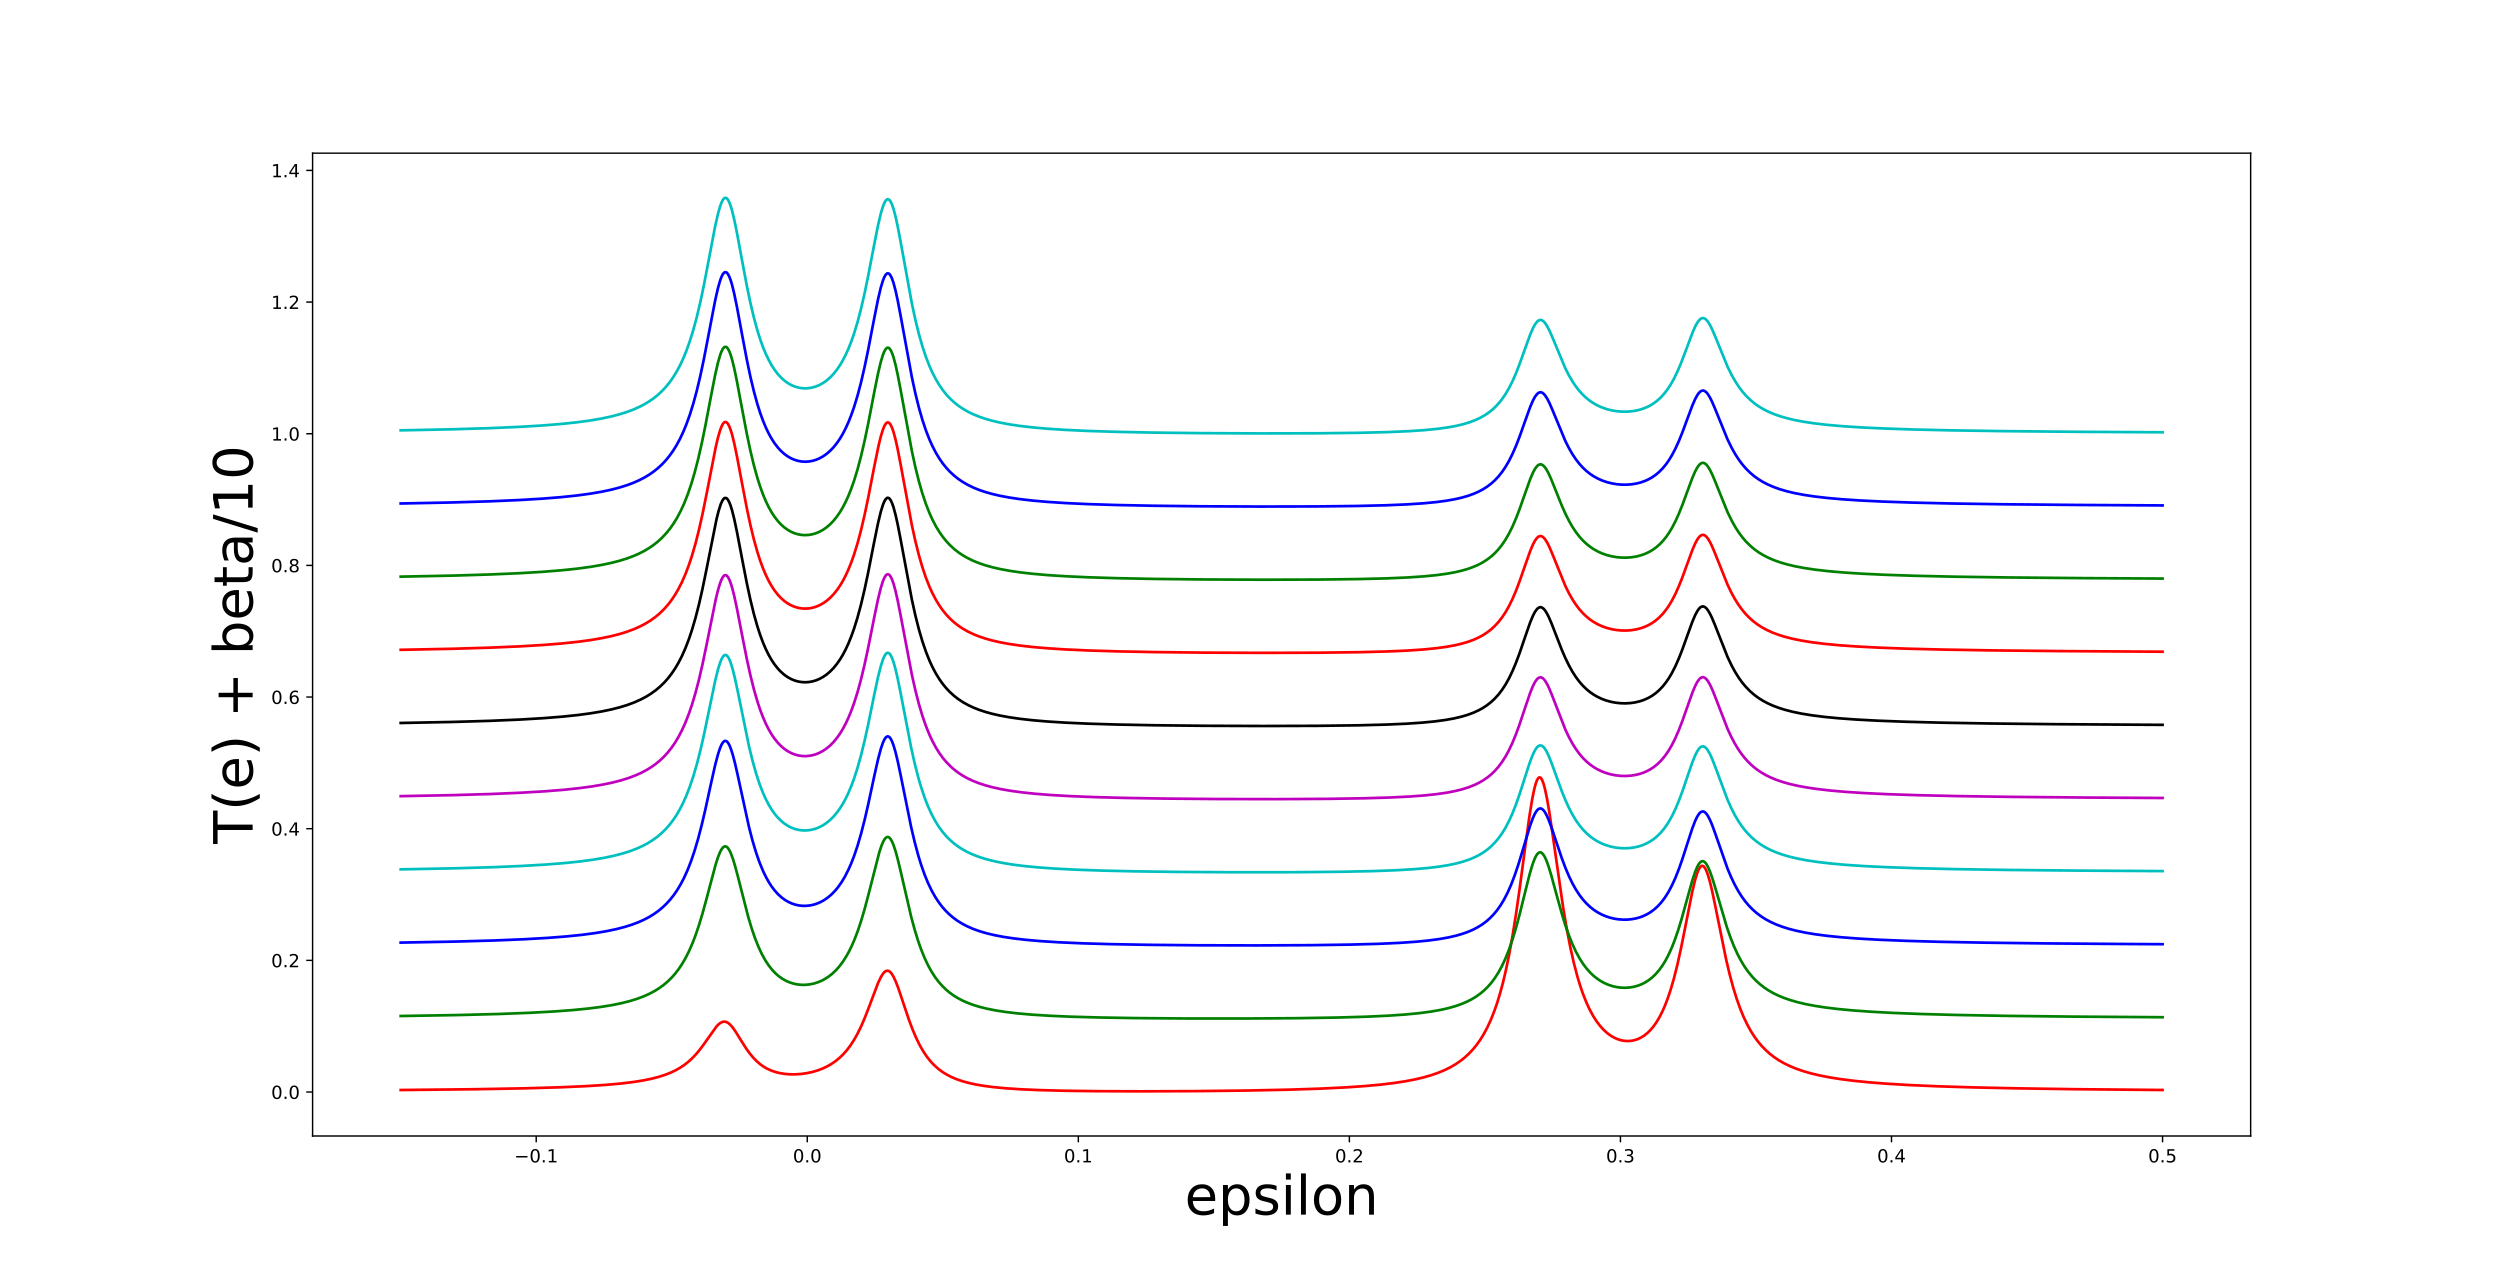 <?xml version="1.0" encoding="utf-8" standalone="no"?>
<!DOCTYPE svg PUBLIC "-//W3C//DTD SVG 1.1//EN"
  "http://www.w3.org/Graphics/SVG/1.1/DTD/svg11.dtd">
<!-- Created with matplotlib (http://matplotlib.org/) -->
<svg height="705pt" version="1.1" viewBox="0 0 1382 705" width="1382pt" xmlns="http://www.w3.org/2000/svg" xmlns:xlink="http://www.w3.org/1999/xlink">
 <defs>
  <style type="text/css">
*{stroke-linecap:butt;stroke-linejoin:round;}
  </style>
 </defs>
 <g id="figure_1">
  <g id="patch_1">
   <path d="M 0 705.6 
L 1382.4 705.6 
L 1382.4 0 
L 0 0 
z
" style="fill:#ffffff;"/>
  </g>
  <g id="axes_1">
   <g id="patch_2">
    <path d="M 172.8 627.984 
L 1244.16 627.984 
L 1244.16 84.672 
L 172.8 84.672 
z
" style="fill:#ffffff;"/>
   </g>
   <g id="matplotlib.axis_1">
    <g id="xtick_1">
     <g id="line2d_1">
      <defs>
       <path d="M 0 0 
L 0 3.5 
" id="m1bea7ccec6" style="stroke:#000000;stroke-width:0.8;"/>
      </defs>
      <g>
       <use style="stroke:#000000;stroke-width:0.8;" x="296.418" xlink:href="#m1bea7ccec6" y="627.984"/>
      </g>
     </g>
     <g id="text_1">
      <!-- −0.1 -->
      <defs>
       <path d="M 10.594 35.5 
L 73.188 35.5 
L 73.188 27.203 
L 10.594 27.203 
z
" id="DejaVuSans-2212"/>
       <path d="M 31.781 66.406 
Q 24.172 66.406 20.328 58.906 
Q 16.5 51.422 16.5 36.375 
Q 16.5 21.391 20.328 13.891 
Q 24.172 6.391 31.781 6.391 
Q 39.453 6.391 43.281 13.891 
Q 47.125 21.391 47.125 36.375 
Q 47.125 51.422 43.281 58.906 
Q 39.453 66.406 31.781 66.406 
M 31.781 74.219 
Q 44.047 74.219 50.516 64.516 
Q 56.984 54.828 56.984 36.375 
Q 56.984 17.969 50.516 8.266 
Q 44.047 -1.422 31.781 -1.422 
Q 19.531 -1.422 13.062 8.266 
Q 6.594 17.969 6.594 36.375 
Q 6.594 54.828 13.062 64.516 
Q 19.531 74.219 31.781 74.219 
" id="DejaVuSans-30"/>
       <path d="M 10.688 12.406 
L 21 12.406 
L 21 0 
L 10.688 0 
z
" id="DejaVuSans-2e"/>
       <path d="M 12.406 8.297 
L 28.516 8.297 
L 28.516 63.922 
L 10.984 60.406 
L 10.984 69.391 
L 28.422 72.906 
L 38.281 72.906 
L 38.281 8.297 
L 54.391 8.297 
L 54.391 0 
L 12.406 0 
z
" id="DejaVuSans-31"/>
      </defs>
      <g transform="translate(284.277 642.582)scale(0.1 -0.1)">
       <use xlink:href="#DejaVuSans-2212"/>
       <use x="83.789" xlink:href="#DejaVuSans-30"/>
       <use x="147.412" xlink:href="#DejaVuSans-2e"/>
       <use x="179.199" xlink:href="#DejaVuSans-31"/>
      </g>
     </g>
    </g>
    <g id="xtick_2">
     <g id="line2d_2">
      <g>
       <use style="stroke:#000000;stroke-width:0.8;" x="446.259" xlink:href="#m1bea7ccec6" y="627.984"/>
      </g>
     </g>
     <g id="text_2">
      <!-- 0.0 -->
      <g transform="translate(438.307 642.582)scale(0.1 -0.1)">
       <use xlink:href="#DejaVuSans-30"/>
       <use x="63.623" xlink:href="#DejaVuSans-2e"/>
       <use x="95.41" xlink:href="#DejaVuSans-30"/>
      </g>
     </g>
    </g>
    <g id="xtick_3">
     <g id="line2d_3">
      <g>
       <use style="stroke:#000000;stroke-width:0.8;" x="596.1" xlink:href="#m1bea7ccec6" y="627.984"/>
      </g>
     </g>
     <g id="text_3">
      <!-- 0.1 -->
      <g transform="translate(588.148 642.582)scale(0.1 -0.1)">
       <use xlink:href="#DejaVuSans-30"/>
       <use x="63.623" xlink:href="#DejaVuSans-2e"/>
       <use x="95.41" xlink:href="#DejaVuSans-31"/>
      </g>
     </g>
    </g>
    <g id="xtick_4">
     <g id="line2d_4">
      <g>
       <use style="stroke:#000000;stroke-width:0.8;" x="745.94" xlink:href="#m1bea7ccec6" y="627.984"/>
      </g>
     </g>
     <g id="text_4">
      <!-- 0.2 -->
      <defs>
       <path d="M 19.188 8.297 
L 53.609 8.297 
L 53.609 0 
L 7.328 0 
L 7.328 8.297 
Q 12.938 14.109 22.625 23.891 
Q 32.328 33.688 34.812 36.531 
Q 39.547 41.844 41.422 45.531 
Q 43.312 49.219 43.312 52.781 
Q 43.312 58.594 39.234 62.25 
Q 35.156 65.922 28.609 65.922 
Q 23.969 65.922 18.812 64.312 
Q 13.672 62.703 7.812 59.422 
L 7.812 69.391 
Q 13.766 71.781 18.938 73 
Q 24.125 74.219 28.422 74.219 
Q 39.75 74.219 46.484 68.547 
Q 53.219 62.891 53.219 53.422 
Q 53.219 48.922 51.531 44.891 
Q 49.859 40.875 45.406 35.406 
Q 44.188 33.984 37.641 27.219 
Q 31.109 20.453 19.188 8.297 
" id="DejaVuSans-32"/>
      </defs>
      <g transform="translate(737.989 642.582)scale(0.1 -0.1)">
       <use xlink:href="#DejaVuSans-30"/>
       <use x="63.623" xlink:href="#DejaVuSans-2e"/>
       <use x="95.41" xlink:href="#DejaVuSans-32"/>
      </g>
     </g>
    </g>
    <g id="xtick_5">
     <g id="line2d_5">
      <g>
       <use style="stroke:#000000;stroke-width:0.8;" x="895.781" xlink:href="#m1bea7ccec6" y="627.984"/>
      </g>
     </g>
     <g id="text_5">
      <!-- 0.3 -->
      <defs>
       <path d="M 40.578 39.312 
Q 47.656 37.797 51.625 33 
Q 55.609 28.219 55.609 21.188 
Q 55.609 10.406 48.188 4.484 
Q 40.766 -1.422 27.094 -1.422 
Q 22.516 -1.422 17.656 -0.516 
Q 12.797 0.391 7.625 2.203 
L 7.625 11.719 
Q 11.719 9.328 16.594 8.109 
Q 21.484 6.891 26.812 6.891 
Q 36.078 6.891 40.938 10.547 
Q 45.797 14.203 45.797 21.188 
Q 45.797 27.641 41.281 31.266 
Q 36.766 34.906 28.719 34.906 
L 20.219 34.906 
L 20.219 43.016 
L 29.109 43.016 
Q 36.375 43.016 40.234 45.922 
Q 44.094 48.828 44.094 54.297 
Q 44.094 59.906 40.109 62.906 
Q 36.141 65.922 28.719 65.922 
Q 24.656 65.922 20.016 65.031 
Q 15.375 64.156 9.812 62.312 
L 9.812 71.094 
Q 15.438 72.656 20.344 73.438 
Q 25.25 74.219 29.594 74.219 
Q 40.828 74.219 47.359 69.109 
Q 53.906 64.016 53.906 55.328 
Q 53.906 49.266 50.438 45.094 
Q 46.969 40.922 40.578 39.312 
" id="DejaVuSans-33"/>
      </defs>
      <g transform="translate(887.829 642.582)scale(0.1 -0.1)">
       <use xlink:href="#DejaVuSans-30"/>
       <use x="63.623" xlink:href="#DejaVuSans-2e"/>
       <use x="95.41" xlink:href="#DejaVuSans-33"/>
      </g>
     </g>
    </g>
    <g id="xtick_6">
     <g id="line2d_6">
      <g>
       <use style="stroke:#000000;stroke-width:0.8;" x="1045.621" xlink:href="#m1bea7ccec6" y="627.984"/>
      </g>
     </g>
     <g id="text_6">
      <!-- 0.4 -->
      <defs>
       <path d="M 37.797 64.312 
L 12.891 25.391 
L 37.797 25.391 
z
M 35.203 72.906 
L 47.609 72.906 
L 47.609 25.391 
L 58.016 25.391 
L 58.016 17.188 
L 47.609 17.188 
L 47.609 0 
L 37.797 0 
L 37.797 17.188 
L 4.891 17.188 
L 4.891 26.703 
z
" id="DejaVuSans-34"/>
      </defs>
      <g transform="translate(1037.67 642.582)scale(0.1 -0.1)">
       <use xlink:href="#DejaVuSans-30"/>
       <use x="63.623" xlink:href="#DejaVuSans-2e"/>
       <use x="95.41" xlink:href="#DejaVuSans-34"/>
      </g>
     </g>
    </g>
    <g id="xtick_7">
     <g id="line2d_7">
      <g>
       <use style="stroke:#000000;stroke-width:0.8;" x="1195.462" xlink:href="#m1bea7ccec6" y="627.984"/>
      </g>
     </g>
     <g id="text_7">
      <!-- 0.5 -->
      <defs>
       <path d="M 10.797 72.906 
L 49.516 72.906 
L 49.516 64.594 
L 19.828 64.594 
L 19.828 46.734 
Q 21.969 47.469 24.109 47.828 
Q 26.266 48.188 28.422 48.188 
Q 40.625 48.188 47.75 41.5 
Q 54.891 34.812 54.891 23.391 
Q 54.891 11.625 47.562 5.094 
Q 40.234 -1.422 26.906 -1.422 
Q 22.312 -1.422 17.547 -0.641 
Q 12.797 0.141 7.719 1.703 
L 7.719 11.625 
Q 12.109 9.234 16.797 8.062 
Q 21.484 6.891 26.703 6.891 
Q 35.156 6.891 40.078 11.328 
Q 45.016 15.766 45.016 23.391 
Q 45.016 31 40.078 35.438 
Q 35.156 39.891 26.703 39.891 
Q 22.75 39.891 18.812 39.016 
Q 14.891 38.141 10.797 36.281 
z
" id="DejaVuSans-35"/>
      </defs>
      <g transform="translate(1187.51 642.582)scale(0.1 -0.1)">
       <use xlink:href="#DejaVuSans-30"/>
       <use x="63.623" xlink:href="#DejaVuSans-2e"/>
       <use x="95.41" xlink:href="#DejaVuSans-35"/>
      </g>
     </g>
    </g>
    <g id="text_8">
     <!-- epsilon -->
     <defs>
      <path d="M 56.203 29.594 
L 56.203 25.203 
L 14.891 25.203 
Q 15.484 15.922 20.484 11.062 
Q 25.484 6.203 34.422 6.203 
Q 39.594 6.203 44.453 7.469 
Q 49.312 8.734 54.109 11.281 
L 54.109 2.781 
Q 49.266 0.734 44.188 -0.344 
Q 39.109 -1.422 33.891 -1.422 
Q 20.797 -1.422 13.156 6.188 
Q 5.516 13.812 5.516 26.812 
Q 5.516 40.234 12.766 48.109 
Q 20.016 56 32.328 56 
Q 43.359 56 49.781 48.891 
Q 56.203 41.797 56.203 29.594 
M 47.219 32.234 
Q 47.125 39.594 43.094 43.984 
Q 39.062 48.391 32.422 48.391 
Q 24.906 48.391 20.391 44.141 
Q 15.875 39.891 15.188 32.172 
z
" id="DejaVuSans-65"/>
      <path d="M 18.109 8.203 
L 18.109 -20.797 
L 9.078 -20.797 
L 9.078 54.688 
L 18.109 54.688 
L 18.109 46.391 
Q 20.953 51.266 25.266 53.625 
Q 29.594 56 35.594 56 
Q 45.562 56 51.781 48.094 
Q 58.016 40.188 58.016 27.297 
Q 58.016 14.406 51.781 6.484 
Q 45.562 -1.422 35.594 -1.422 
Q 29.594 -1.422 25.266 0.953 
Q 20.953 3.328 18.109 8.203 
M 48.688 27.297 
Q 48.688 37.203 44.609 42.844 
Q 40.531 48.484 33.406 48.484 
Q 26.266 48.484 22.188 42.844 
Q 18.109 37.203 18.109 27.297 
Q 18.109 17.391 22.188 11.75 
Q 26.266 6.109 33.406 6.109 
Q 40.531 6.109 44.609 11.75 
Q 48.688 17.391 48.688 27.297 
" id="DejaVuSans-70"/>
      <path d="M 44.281 53.078 
L 44.281 44.578 
Q 40.484 46.531 36.375 47.5 
Q 32.281 48.484 27.875 48.484 
Q 21.188 48.484 17.844 46.438 
Q 14.5 44.391 14.5 40.281 
Q 14.5 37.156 16.891 35.375 
Q 19.281 33.594 26.516 31.984 
L 29.594 31.297 
Q 39.156 29.25 43.188 25.516 
Q 47.219 21.781 47.219 15.094 
Q 47.219 7.469 41.188 3.016 
Q 35.156 -1.422 24.609 -1.422 
Q 20.219 -1.422 15.453 -0.562 
Q 10.688 0.297 5.422 2 
L 5.422 11.281 
Q 10.406 8.688 15.234 7.391 
Q 20.062 6.109 24.812 6.109 
Q 31.156 6.109 34.562 8.281 
Q 37.984 10.453 37.984 14.406 
Q 37.984 18.062 35.516 20.016 
Q 33.062 21.969 24.703 23.781 
L 21.578 24.516 
Q 13.234 26.266 9.516 29.906 
Q 5.812 33.547 5.812 39.891 
Q 5.812 47.609 11.281 51.797 
Q 16.75 56 26.812 56 
Q 31.781 56 36.172 55.266 
Q 40.578 54.547 44.281 53.078 
" id="DejaVuSans-73"/>
      <path d="M 9.422 54.688 
L 18.406 54.688 
L 18.406 0 
L 9.422 0 
z
M 9.422 75.984 
L 18.406 75.984 
L 18.406 64.594 
L 9.422 64.594 
z
" id="DejaVuSans-69"/>
      <path d="M 9.422 75.984 
L 18.406 75.984 
L 18.406 0 
L 9.422 0 
z
" id="DejaVuSans-6c"/>
      <path d="M 30.609 48.391 
Q 23.391 48.391 19.188 42.75 
Q 14.984 37.109 14.984 27.297 
Q 14.984 17.484 19.156 11.844 
Q 23.344 6.203 30.609 6.203 
Q 37.797 6.203 41.984 11.859 
Q 46.188 17.531 46.188 27.297 
Q 46.188 37.016 41.984 42.703 
Q 37.797 48.391 30.609 48.391 
M 30.609 56 
Q 42.328 56 49.016 48.375 
Q 55.719 40.766 55.719 27.297 
Q 55.719 13.875 49.016 6.219 
Q 42.328 -1.422 30.609 -1.422 
Q 18.844 -1.422 12.172 6.219 
Q 5.516 13.875 5.516 27.297 
Q 5.516 40.766 12.172 48.375 
Q 18.844 56 30.609 56 
" id="DejaVuSans-6f"/>
      <path d="M 54.891 33.016 
L 54.891 0 
L 45.906 0 
L 45.906 32.719 
Q 45.906 40.484 42.875 44.328 
Q 39.844 48.188 33.797 48.188 
Q 26.516 48.188 22.312 43.547 
Q 18.109 38.922 18.109 30.906 
L 18.109 0 
L 9.078 0 
L 9.078 54.688 
L 18.109 54.688 
L 18.109 46.188 
Q 21.344 51.125 25.703 53.562 
Q 30.078 56 35.797 56 
Q 45.219 56 50.047 50.172 
Q 54.891 44.344 54.891 33.016 
" id="DejaVuSans-6e"/>
     </defs>
     <g transform="translate(654.895 671.457)scale(0.3 -0.3)">
      <use xlink:href="#DejaVuSans-65"/>
      <use x="61.523" xlink:href="#DejaVuSans-70"/>
      <use x="125" xlink:href="#DejaVuSans-73"/>
      <use x="177.1" xlink:href="#DejaVuSans-69"/>
      <use x="204.883" xlink:href="#DejaVuSans-6c"/>
      <use x="232.666" xlink:href="#DejaVuSans-6f"/>
      <use x="293.848" xlink:href="#DejaVuSans-6e"/>
     </g>
    </g>
   </g>
   <g id="matplotlib.axis_2">
    <g id="ytick_1">
     <g id="line2d_8">
      <defs>
       <path d="M 0 0 
L -3.5 0 
" id="m0b2e081861" style="stroke:#000000;stroke-width:0.8;"/>
      </defs>
      <g>
       <use style="stroke:#000000;stroke-width:0.8;" x="172.8" xlink:href="#m0b2e081861" y="603.676"/>
      </g>
     </g>
     <g id="text_9">
      <!-- 0.0 -->
      <g transform="translate(149.897 607.476)scale(0.1 -0.1)">
       <use xlink:href="#DejaVuSans-30"/>
       <use x="63.623" xlink:href="#DejaVuSans-2e"/>
       <use x="95.41" xlink:href="#DejaVuSans-30"/>
      </g>
     </g>
    </g>
    <g id="ytick_2">
     <g id="line2d_9">
      <g>
       <use style="stroke:#000000;stroke-width:0.8;" x="172.8" xlink:href="#m0b2e081861" y="530.893"/>
      </g>
     </g>
     <g id="text_10">
      <!-- 0.2 -->
      <g transform="translate(149.897 534.692)scale(0.1 -0.1)">
       <use xlink:href="#DejaVuSans-30"/>
       <use x="63.623" xlink:href="#DejaVuSans-2e"/>
       <use x="95.41" xlink:href="#DejaVuSans-32"/>
      </g>
     </g>
    </g>
    <g id="ytick_3">
     <g id="line2d_10">
      <g>
       <use style="stroke:#000000;stroke-width:0.8;" x="172.8" xlink:href="#m0b2e081861" y="458.11"/>
      </g>
     </g>
     <g id="text_11">
      <!-- 0.4 -->
      <g transform="translate(149.897 461.909)scale(0.1 -0.1)">
       <use xlink:href="#DejaVuSans-30"/>
       <use x="63.623" xlink:href="#DejaVuSans-2e"/>
       <use x="95.41" xlink:href="#DejaVuSans-34"/>
      </g>
     </g>
    </g>
    <g id="ytick_4">
     <g id="line2d_11">
      <g>
       <use style="stroke:#000000;stroke-width:0.8;" x="172.8" xlink:href="#m0b2e081861" y="385.326"/>
      </g>
     </g>
     <g id="text_12">
      <!-- 0.6 -->
      <defs>
       <path d="M 33.016 40.375 
Q 26.375 40.375 22.484 35.828 
Q 18.609 31.297 18.609 23.391 
Q 18.609 15.531 22.484 10.953 
Q 26.375 6.391 33.016 6.391 
Q 39.656 6.391 43.531 10.953 
Q 47.406 15.531 47.406 23.391 
Q 47.406 31.297 43.531 35.828 
Q 39.656 40.375 33.016 40.375 
M 52.594 71.297 
L 52.594 62.312 
Q 48.875 64.062 45.094 64.984 
Q 41.312 65.922 37.594 65.922 
Q 27.828 65.922 22.672 59.328 
Q 17.531 52.734 16.797 39.406 
Q 19.672 43.656 24.016 45.922 
Q 28.375 48.188 33.594 48.188 
Q 44.578 48.188 50.953 41.516 
Q 57.328 34.859 57.328 23.391 
Q 57.328 12.156 50.688 5.359 
Q 44.047 -1.422 33.016 -1.422 
Q 20.359 -1.422 13.672 8.266 
Q 6.984 17.969 6.984 36.375 
Q 6.984 53.656 15.188 63.938 
Q 23.391 74.219 37.203 74.219 
Q 40.922 74.219 44.703 73.484 
Q 48.484 72.75 52.594 71.297 
" id="DejaVuSans-36"/>
      </defs>
      <g transform="translate(149.897 389.126)scale(0.1 -0.1)">
       <use xlink:href="#DejaVuSans-30"/>
       <use x="63.623" xlink:href="#DejaVuSans-2e"/>
       <use x="95.41" xlink:href="#DejaVuSans-36"/>
      </g>
     </g>
    </g>
    <g id="ytick_5">
     <g id="line2d_12">
      <g>
       <use style="stroke:#000000;stroke-width:0.8;" x="172.8" xlink:href="#m0b2e081861" y="312.543"/>
      </g>
     </g>
     <g id="text_13">
      <!-- 0.8 -->
      <defs>
       <path d="M 31.781 34.625 
Q 24.75 34.625 20.719 30.859 
Q 16.703 27.094 16.703 20.516 
Q 16.703 13.922 20.719 10.156 
Q 24.75 6.391 31.781 6.391 
Q 38.812 6.391 42.859 10.172 
Q 46.922 13.969 46.922 20.516 
Q 46.922 27.094 42.891 30.859 
Q 38.875 34.625 31.781 34.625 
M 21.922 38.812 
Q 15.578 40.375 12.031 44.719 
Q 8.5 49.078 8.5 55.328 
Q 8.5 64.062 14.719 69.141 
Q 20.953 74.219 31.781 74.219 
Q 42.672 74.219 48.875 69.141 
Q 55.078 64.062 55.078 55.328 
Q 55.078 49.078 51.531 44.719 
Q 48 40.375 41.703 38.812 
Q 48.828 37.156 52.797 32.312 
Q 56.781 27.484 56.781 20.516 
Q 56.781 9.906 50.312 4.234 
Q 43.844 -1.422 31.781 -1.422 
Q 19.734 -1.422 13.25 4.234 
Q 6.781 9.906 6.781 20.516 
Q 6.781 27.484 10.781 32.312 
Q 14.797 37.156 21.922 38.812 
M 18.312 54.391 
Q 18.312 48.734 21.844 45.562 
Q 25.391 42.391 31.781 42.391 
Q 38.141 42.391 41.719 45.562 
Q 45.312 48.734 45.312 54.391 
Q 45.312 60.062 41.719 63.234 
Q 38.141 66.406 31.781 66.406 
Q 25.391 66.406 21.844 63.234 
Q 18.312 60.062 18.312 54.391 
" id="DejaVuSans-38"/>
      </defs>
      <g transform="translate(149.897 316.342)scale(0.1 -0.1)">
       <use xlink:href="#DejaVuSans-30"/>
       <use x="63.623" xlink:href="#DejaVuSans-2e"/>
       <use x="95.41" xlink:href="#DejaVuSans-38"/>
      </g>
     </g>
    </g>
    <g id="ytick_6">
     <g id="line2d_13">
      <g>
       <use style="stroke:#000000;stroke-width:0.8;" x="172.8" xlink:href="#m0b2e081861" y="239.76"/>
      </g>
     </g>
     <g id="text_14">
      <!-- 1.0 -->
      <g transform="translate(149.897 243.559)scale(0.1 -0.1)">
       <use xlink:href="#DejaVuSans-31"/>
       <use x="63.623" xlink:href="#DejaVuSans-2e"/>
       <use x="95.41" xlink:href="#DejaVuSans-30"/>
      </g>
     </g>
    </g>
    <g id="ytick_7">
     <g id="line2d_14">
      <g>
       <use style="stroke:#000000;stroke-width:0.8;" x="172.8" xlink:href="#m0b2e081861" y="166.977"/>
      </g>
     </g>
     <g id="text_15">
      <!-- 1.2 -->
      <g transform="translate(149.897 170.776)scale(0.1 -0.1)">
       <use xlink:href="#DejaVuSans-31"/>
       <use x="63.623" xlink:href="#DejaVuSans-2e"/>
       <use x="95.41" xlink:href="#DejaVuSans-32"/>
      </g>
     </g>
    </g>
    <g id="ytick_8">
     <g id="line2d_15">
      <g>
       <use style="stroke:#000000;stroke-width:0.8;" x="172.8" xlink:href="#m0b2e081861" y="94.193"/>
      </g>
     </g>
     <g id="text_16">
      <!-- 1.4 -->
      <g transform="translate(149.897 97.993)scale(0.1 -0.1)">
       <use xlink:href="#DejaVuSans-31"/>
       <use x="63.623" xlink:href="#DejaVuSans-2e"/>
       <use x="95.41" xlink:href="#DejaVuSans-34"/>
      </g>
     </g>
    </g>
    <g id="text_17">
     <!-- T(e) + beta/10 -->
     <defs>
      <path d="M -0.297 72.906 
L 61.375 72.906 
L 61.375 64.594 
L 35.5 64.594 
L 35.5 0 
L 25.594 0 
L 25.594 64.594 
L -0.297 64.594 
z
" id="DejaVuSans-54"/>
      <path d="M 31 75.875 
Q 24.469 64.656 21.281 53.656 
Q 18.109 42.672 18.109 31.391 
Q 18.109 20.125 21.312 9.062 
Q 24.516 -2 31 -13.188 
L 23.188 -13.188 
Q 15.875 -1.703 12.234 9.375 
Q 8.594 20.453 8.594 31.391 
Q 8.594 42.281 12.203 53.312 
Q 15.828 64.359 23.188 75.875 
z
" id="DejaVuSans-28"/>
      <path d="M 8.016 75.875 
L 15.828 75.875 
Q 23.141 64.359 26.781 53.312 
Q 30.422 42.281 30.422 31.391 
Q 30.422 20.453 26.781 9.375 
Q 23.141 -1.703 15.828 -13.188 
L 8.016 -13.188 
Q 14.5 -2 17.703 9.062 
Q 20.906 20.125 20.906 31.391 
Q 20.906 42.672 17.703 53.656 
Q 14.5 64.656 8.016 75.875 
" id="DejaVuSans-29"/>
      <path id="DejaVuSans-20"/>
      <path d="M 46 62.703 
L 46 35.5 
L 73.188 35.5 
L 73.188 27.203 
L 46 27.203 
L 46 0 
L 37.797 0 
L 37.797 27.203 
L 10.594 27.203 
L 10.594 35.5 
L 37.797 35.5 
L 37.797 62.703 
z
" id="DejaVuSans-2b"/>
      <path d="M 48.688 27.297 
Q 48.688 37.203 44.609 42.844 
Q 40.531 48.484 33.406 48.484 
Q 26.266 48.484 22.188 42.844 
Q 18.109 37.203 18.109 27.297 
Q 18.109 17.391 22.188 11.75 
Q 26.266 6.109 33.406 6.109 
Q 40.531 6.109 44.609 11.75 
Q 48.688 17.391 48.688 27.297 
M 18.109 46.391 
Q 20.953 51.266 25.266 53.625 
Q 29.594 56 35.594 56 
Q 45.562 56 51.781 48.094 
Q 58.016 40.188 58.016 27.297 
Q 58.016 14.406 51.781 6.484 
Q 45.562 -1.422 35.594 -1.422 
Q 29.594 -1.422 25.266 0.953 
Q 20.953 3.328 18.109 8.203 
L 18.109 0 
L 9.078 0 
L 9.078 75.984 
L 18.109 75.984 
z
" id="DejaVuSans-62"/>
      <path d="M 18.312 70.219 
L 18.312 54.688 
L 36.812 54.688 
L 36.812 47.703 
L 18.312 47.703 
L 18.312 18.016 
Q 18.312 11.328 20.141 9.422 
Q 21.969 7.516 27.594 7.516 
L 36.812 7.516 
L 36.812 0 
L 27.594 0 
Q 17.188 0 13.234 3.875 
Q 9.281 7.766 9.281 18.016 
L 9.281 47.703 
L 2.688 47.703 
L 2.688 54.688 
L 9.281 54.688 
L 9.281 70.219 
z
" id="DejaVuSans-74"/>
      <path d="M 34.281 27.484 
Q 23.391 27.484 19.188 25 
Q 14.984 22.516 14.984 16.5 
Q 14.984 11.719 18.141 8.906 
Q 21.297 6.109 26.703 6.109 
Q 34.188 6.109 38.703 11.406 
Q 43.219 16.703 43.219 25.484 
L 43.219 27.484 
z
M 52.203 31.203 
L 52.203 0 
L 43.219 0 
L 43.219 8.297 
Q 40.141 3.328 35.547 0.953 
Q 30.953 -1.422 24.312 -1.422 
Q 15.922 -1.422 10.953 3.297 
Q 6 8.016 6 15.922 
Q 6 25.141 12.172 29.828 
Q 18.359 34.516 30.609 34.516 
L 43.219 34.516 
L 43.219 35.406 
Q 43.219 41.609 39.141 45 
Q 35.062 48.391 27.688 48.391 
Q 23 48.391 18.547 47.266 
Q 14.109 46.141 10.016 43.891 
L 10.016 52.203 
Q 14.938 54.109 19.578 55.047 
Q 24.219 56 28.609 56 
Q 40.484 56 46.344 49.844 
Q 52.203 43.703 52.203 31.203 
" id="DejaVuSans-61"/>
      <path d="M 25.391 72.906 
L 33.688 72.906 
L 8.297 -9.281 
L 0 -9.281 
z
" id="DejaVuSans-2f"/>
     </defs>
     <g transform="translate(139.658 466.494)rotate(-90)scale(0.3 -0.3)">
      <use xlink:href="#DejaVuSans-54"/>
      <use x="61.084" xlink:href="#DejaVuSans-28"/>
      <use x="100.098" xlink:href="#DejaVuSans-65"/>
      <use x="161.621" xlink:href="#DejaVuSans-29"/>
      <use x="200.635" xlink:href="#DejaVuSans-20"/>
      <use x="232.422" xlink:href="#DejaVuSans-2b"/>
      <use x="316.211" xlink:href="#DejaVuSans-20"/>
      <use x="347.998" xlink:href="#DejaVuSans-62"/>
      <use x="411.475" xlink:href="#DejaVuSans-65"/>
      <use x="472.998" xlink:href="#DejaVuSans-74"/>
      <use x="512.207" xlink:href="#DejaVuSans-61"/>
      <use x="573.486" xlink:href="#DejaVuSans-2f"/>
      <use x="607.178" xlink:href="#DejaVuSans-31"/>
      <use x="670.801" xlink:href="#DejaVuSans-30"/>
     </g>
    </g>
   </g>
   <g id="line2d_16">
    <path clip-path="url(#p153bec66c7)" d="M 221.498 602.558 
L 262.811 602.12 
L 290.093 601.624 
L 309.58 601.057 
L 323.61 600.44 
L 334.523 599.747 
L 343.097 598.984 
L 350.113 598.134 
L 355.569 597.261 
L 360.246 596.299 
L 364.144 595.291 
L 367.651 594.167 
L 370.769 592.942 
L 373.497 591.645 
L 375.836 590.328 
L 378.174 588.779 
L 380.513 586.951 
L 382.461 585.185 
L 384.41 583.169 
L 386.749 580.398 
L 389.087 577.264 
L 396.102 567.409 
L 397.272 566.219 
L 398.441 565.342 
L 399.61 564.852 
L 400.389 564.759 
L 401.169 564.865 
L 401.948 565.159 
L 402.728 565.633 
L 403.897 566.684 
L 405.066 568.063 
L 406.625 570.277 
L 409.743 575.315 
L 412.471 579.59 
L 414.42 582.301 
L 416.369 584.656 
L 418.318 586.656 
L 420.266 588.324 
L 422.215 589.698 
L 424.164 590.816 
L 426.502 591.869 
L 428.841 592.661 
L 431.179 593.233 
L 433.907 593.664 
L 436.635 593.881 
L 439.753 593.895 
L 442.871 593.681 
L 445.989 593.244 
L 449.107 592.574 
L 451.835 591.779 
L 454.564 590.761 
L 457.292 589.481 
L 459.63 588.14 
L 461.969 586.529 
L 464.307 584.59 
L 466.256 582.683 
L 468.204 580.462 
L 470.153 577.878 
L 472.102 574.875 
L 474.051 571.402 
L 475.999 567.421 
L 477.948 562.925 
L 480.286 556.934 
L 485.353 543.501 
L 486.912 540.199 
L 488.081 538.315 
L 488.861 537.414 
L 489.64 536.824 
L 490.42 536.599 
L 491.199 536.741 
L 491.589 536.914 
L 492.368 537.601 
L 493.148 538.614 
L 493.927 539.928 
L 495.097 542.42 
L 496.656 546.461 
L 499.384 554.594 
L 502.502 563.843 
L 504.45 569.04 
L 506.399 573.639 
L 508.348 577.629 
L 510.297 581.052 
L 512.245 583.97 
L 514.194 586.453 
L 516.143 588.566 
L 518.481 590.69 
L 520.82 592.454 
L 523.158 593.926 
L 525.886 595.345 
L 528.614 596.511 
L 531.732 597.599 
L 535.24 598.583 
L 539.137 599.45 
L 543.814 600.259 
L 549.271 600.97 
L 555.896 601.602 
L 564.081 602.148 
L 574.604 602.608 
L 588.245 602.964 
L 606.173 603.199 
L 630.727 603.288 
L 660.737 603.171 
L 689.578 602.843 
L 712.183 602.375 
L 729.721 601.799 
L 743.362 601.137 
L 754.275 600.395 
L 763.239 599.571 
L 770.644 598.679 
L 776.88 597.721 
L 782.336 596.671 
L 787.013 595.563 
L 791.3 594.327 
L 795.197 592.967 
L 798.705 591.499 
L 801.823 589.95 
L 804.551 588.362 
L 807.279 586.505 
L 809.618 584.658 
L 811.956 582.522 
L 814.295 580.038 
L 816.243 577.652 
L 818.192 574.923 
L 820.141 571.789 
L 822.09 568.175 
L 824.038 563.987 
L 825.987 559.116 
L 827.546 554.643 
L 829.105 549.593 
L 830.664 543.857 
L 832.223 537.391 
L 834.172 528.102 
L 836.12 517.378 
L 838.069 505.166 
L 840.018 491.58 
L 843.136 468.111 
L 845.474 451.141 
L 847.033 441.584 
L 848.202 435.938 
L 848.982 433.09 
L 849.761 431.042 
L 850.541 429.935 
L 850.93 429.739 
L 851.32 429.774 
L 851.71 429.952 
L 852.489 431.184 
L 853.269 433.248 
L 854.048 436.083 
L 855.218 441.662 
L 856.387 448.482 
L 857.946 458.874 
L 864.182 502.202 
L 866.13 513.658 
L 868.079 523.701 
L 870.028 532.37 
L 871.976 539.801 
L 873.535 544.952 
L 875.094 549.487 
L 877.043 554.376 
L 878.602 557.749 
L 880.551 561.384 
L 882.5 564.456 
L 884.448 567.041 
L 886.397 569.198 
L 888.346 570.983 
L 890.294 572.433 
L 892.243 573.581 
L 893.802 574.299 
L 895.751 574.955 
L 897.699 575.354 
L 899.648 575.499 
L 901.597 575.389 
L 903.156 575.111 
L 905.105 574.517 
L 907.053 573.625 
L 909.002 572.406 
L 910.951 570.817 
L 912.51 569.245 
L 914.069 567.384 
L 915.628 565.177 
L 917.186 562.606 
L 918.745 559.591 
L 920.304 556.113 
L 921.863 552.08 
L 923.422 547.467 
L 925.371 540.779 
L 927.32 533.005 
L 929.268 524.183 
L 931.607 512.5 
L 935.504 492.85 
L 937.063 486.374 
L 938.233 482.584 
L 939.012 480.699 
L 939.791 479.375 
L 940.571 478.707 
L 940.961 478.622 
L 941.74 478.872 
L 942.52 479.831 
L 943.299 481.366 
L 944.079 483.433 
L 945.248 487.451 
L 946.417 492.323 
L 947.976 499.71 
L 954.212 530.469 
L 956.161 538.661 
L 958.109 545.89 
L 960.058 552.184 
L 962.007 557.637 
L 963.955 562.35 
L 965.904 566.423 
L 967.853 569.95 
L 969.802 573.013 
L 971.75 575.682 
L 973.699 578.017 
L 976.037 580.447 
L 978.376 582.54 
L 980.714 584.354 
L 983.443 586.176 
L 986.171 587.74 
L 989.289 589.269 
L 992.796 590.726 
L 996.694 592.081 
L 1000.981 593.324 
L 1005.658 594.447 
L 1011.114 595.524 
L 1017.35 596.52 
L 1024.755 597.465 
L 1033.329 598.323 
L 1043.463 599.11 
L 1055.934 599.843 
L 1071.134 600.504 
L 1090.232 601.102 
L 1114.785 601.636 
L 1147.134 602.107 
L 1191.564 602.516 
L 1195.462 602.544 
L 1195.462 602.544 
" style="fill:none;stroke:#ff0000;stroke-linecap:square;stroke-width:1.5;"/>
   </g>
   <g id="line2d_17">
    <path clip-path="url(#p153bec66c7)" d="M 221.498 561.647 
L 253.067 561.121 
L 275.672 560.534 
L 292.821 559.875 
L 306.072 559.154 
L 316.595 558.37 
L 325.169 557.522 
L 332.185 556.624 
L 338.421 555.607 
L 343.487 554.571 
L 348.164 553.391 
L 352.062 552.19 
L 355.569 550.891 
L 358.687 549.515 
L 361.805 547.876 
L 364.533 546.172 
L 366.872 544.465 
L 369.21 542.477 
L 371.159 540.566 
L 373.108 538.38 
L 375.056 535.87 
L 377.005 532.978 
L 378.954 529.632 
L 380.902 525.764 
L 382.851 521.297 
L 384.41 517.246 
L 386.359 511.538 
L 388.307 505.108 
L 390.646 496.551 
L 395.713 477.533 
L 396.882 473.943 
L 398.051 471.038 
L 398.83 469.571 
L 399.61 468.52 
L 400.389 467.962 
L 400.779 467.872 
L 401.559 468.016 
L 402.338 468.709 
L 403.118 469.857 
L 403.897 471.428 
L 405.066 474.525 
L 406.236 478.322 
L 407.795 484.125 
L 413.641 506.939 
L 415.589 513.412 
L 417.148 517.992 
L 419.097 522.978 
L 421.046 527.203 
L 422.994 530.75 
L 424.943 533.71 
L 426.892 536.169 
L 428.841 538.199 
L 430.4 539.558 
L 432.348 540.965 
L 434.297 542.09 
L 436.246 542.965 
L 438.584 543.725 
L 440.923 544.202 
L 442.871 544.401 
L 445.21 544.412 
L 447.548 544.182 
L 449.887 543.704 
L 452.225 542.969 
L 454.174 542.146 
L 456.122 541.114 
L 458.071 539.848 
L 460.02 538.319 
L 461.969 536.492 
L 463.917 534.319 
L 465.866 531.744 
L 467.815 528.708 
L 469.374 525.897 
L 470.933 522.703 
L 472.492 519.081 
L 474.051 514.999 
L 475.999 509.188 
L 477.948 502.585 
L 479.897 495.258 
L 486.133 470.922 
L 487.302 467.442 
L 488.471 464.781 
L 489.25 463.595 
L 489.64 463.153 
L 490.42 462.701 
L 490.809 462.68 
L 491.589 462.987 
L 492.368 463.886 
L 493.148 465.271 
L 493.927 467.109 
L 495.097 470.653 
L 496.266 474.934 
L 497.825 481.412 
L 503.671 506.696 
L 505.62 513.9 
L 507.568 520.219 
L 509.127 524.658 
L 511.076 529.493 
L 513.025 533.624 
L 514.973 537.147 
L 516.922 540.159 
L 518.871 542.74 
L 520.82 544.959 
L 522.768 546.874 
L 524.717 548.533 
L 527.055 550.243 
L 529.394 551.7 
L 532.122 553.136 
L 534.85 554.345 
L 537.968 555.503 
L 541.476 556.58 
L 545.763 557.646 
L 550.44 558.57 
L 555.896 559.416 
L 562.522 560.202 
L 570.317 560.889 
L 580.06 561.506 
L 592.142 562.032 
L 607.732 562.469 
L 627.998 562.803 
L 654.891 563.013 
L 687.239 563.039 
L 716.859 562.852 
L 739.075 562.502 
L 755.444 562.028 
L 767.526 561.464 
L 776.88 560.817 
L 784.674 560.055 
L 790.91 559.225 
L 795.977 558.342 
L 800.264 557.393 
L 804.162 556.314 
L 807.669 555.112 
L 810.787 553.803 
L 813.515 552.419 
L 815.854 551.015 
L 818.192 549.359 
L 820.531 547.396 
L 822.479 545.476 
L 824.428 543.244 
L 826.377 540.641 
L 828.325 537.596 
L 830.274 534.029 
L 832.223 529.848 
L 834.172 524.96 
L 836.12 519.293 
L 838.069 512.811 
L 840.018 505.557 
L 842.746 494.517 
L 845.474 483.636 
L 847.033 478.316 
L 848.202 475.102 
L 848.982 473.431 
L 849.761 472.177 
L 850.541 471.418 
L 851.32 471.156 
L 851.71 471.163 
L 852.489 471.641 
L 853.269 472.565 
L 854.048 473.904 
L 854.828 475.617 
L 855.997 478.835 
L 857.556 483.944 
L 860.284 493.962 
L 863.402 505.193 
L 865.351 511.491 
L 867.3 517.077 
L 869.248 521.945 
L 871.197 526.14 
L 873.146 529.727 
L 875.094 532.781 
L 877.043 535.377 
L 878.992 537.577 
L 880.941 539.434 
L 882.889 540.996 
L 884.838 542.299 
L 886.787 543.374 
L 889.125 544.396 
L 891.464 545.157 
L 893.802 545.678 
L 896.14 545.97 
L 898.479 546.042 
L 900.817 545.89 
L 903.156 545.499 
L 905.494 544.854 
L 907.443 544.099 
L 909.392 543.123 
L 911.34 541.893 
L 913.289 540.373 
L 915.238 538.516 
L 917.186 536.264 
L 919.135 533.546 
L 920.694 530.984 
L 922.253 528.046 
L 924.202 523.754 
L 925.761 519.788 
L 927.71 514.145 
L 929.658 507.763 
L 932.386 497.912 
L 935.504 486.714 
L 937.063 482.003 
L 938.233 479.203 
L 939.012 477.779 
L 939.791 476.745 
L 940.571 476.169 
L 941.35 476.054 
L 941.74 476.123 
L 942.52 476.69 
L 943.299 477.663 
L 944.079 479.015 
L 945.248 481.695 
L 946.417 484.99 
L 947.976 490.033 
L 954.602 512.512 
L 956.55 518.095 
L 958.499 523.021 
L 960.448 527.317 
L 962.396 531.043 
L 964.345 534.269 
L 966.294 537.061 
L 968.632 539.922 
L 970.581 541.972 
L 972.92 544.092 
L 975.258 545.906 
L 977.596 547.468 
L 980.325 549.025 
L 983.053 550.352 
L 986.171 551.64 
L 989.678 552.856 
L 993.576 553.979 
L 997.863 555 
L 1002.93 555.985 
L 1008.776 556.897 
L 1015.791 557.761 
L 1023.976 558.542 
L 1034.109 559.277 
L 1046.581 559.945 
L 1062.17 560.546 
L 1082.047 561.081 
L 1108.549 561.559 
L 1144.795 561.976 
L 1195.462 562.326 
L 1195.462 562.326 
" style="fill:none;stroke:#008000;stroke-linecap:square;stroke-width:1.5;"/>
   </g>
   <g id="line2d_18">
    <path clip-path="url(#p153bec66c7)" d="M 221.498 521.066 
L 251.119 520.52 
L 272.944 519.904 
L 289.703 519.215 
L 302.564 518.476 
L 313.087 517.659 
L 321.662 516.782 
L 329.067 515.802 
L 335.303 514.752 
L 340.759 513.602 
L 345.436 512.383 
L 349.333 511.151 
L 352.841 509.826 
L 355.959 508.433 
L 358.687 507.009 
L 361.415 505.345 
L 363.754 503.69 
L 366.092 501.776 
L 368.431 499.554 
L 370.379 497.417 
L 372.328 494.974 
L 374.277 492.17 
L 376.225 488.939 
L 378.174 485.207 
L 380.123 480.889 
L 382.072 475.889 
L 384.02 470.116 
L 385.969 463.498 
L 387.918 456.008 
L 389.866 447.709 
L 392.984 433.388 
L 395.323 422.979 
L 396.882 417.061 
L 398.051 413.529 
L 398.83 411.729 
L 399.61 410.421 
L 400.389 409.699 
L 400.779 409.563 
L 401.559 409.675 
L 402.338 410.442 
L 403.118 411.751 
L 403.897 413.568 
L 405.066 417.18 
L 406.236 421.635 
L 407.795 428.472 
L 414.03 457.145 
L 415.979 464.67 
L 417.928 471.209 
L 419.877 476.791 
L 421.825 481.514 
L 423.384 484.742 
L 424.943 487.545 
L 426.502 489.96 
L 428.061 492.046 
L 430.01 494.234 
L 431.959 496.024 
L 433.907 497.469 
L 435.856 498.613 
L 437.805 499.49 
L 439.753 500.125 
L 441.702 500.54 
L 443.651 500.746 
L 445.599 500.753 
L 447.938 500.498 
L 449.887 500.069 
L 451.835 499.432 
L 453.784 498.576 
L 455.733 497.48 
L 457.681 496.119 
L 459.63 494.462 
L 461.579 492.469 
L 463.138 490.602 
L 465.087 487.875 
L 467.035 484.646 
L 468.984 480.829 
L 470.543 477.292 
L 472.102 473.29 
L 474.051 467.529 
L 475.999 460.872 
L 477.948 453.296 
L 479.897 444.876 
L 483.404 428.527 
L 485.353 419.871 
L 486.912 413.996 
L 488.081 410.561 
L 488.861 408.861 
L 489.64 407.68 
L 490.42 407.114 
L 490.809 407.066 
L 491.589 407.372 
L 492.368 408.358 
L 493.148 409.904 
L 493.927 411.972 
L 495.097 415.981 
L 496.266 420.844 
L 497.825 428.228 
L 503.671 457.171 
L 505.62 465.444 
L 507.568 472.709 
L 509.127 477.82 
L 511.076 483.39 
L 513.025 488.152 
L 514.973 492.219 
L 516.922 495.7 
L 518.871 498.685 
L 520.82 501.253 
L 522.768 503.472 
L 524.717 505.397 
L 527.055 507.382 
L 529.394 509.076 
L 532.122 510.747 
L 534.85 512.156 
L 537.968 513.508 
L 541.476 514.768 
L 545.373 515.914 
L 549.66 516.939 
L 554.727 517.907 
L 560.573 518.783 
L 567.199 519.551 
L 575.383 520.265 
L 585.517 520.908 
L 597.988 521.459 
L 613.968 521.927 
L 634.624 522.297 
L 661.906 522.55 
L 694.644 522.628 
L 724.654 522.487 
L 746.48 522.176 
L 762.069 521.747 
L 773.762 521.213 
L 782.726 520.593 
L 789.741 519.903 
L 795.587 519.12 
L 800.654 518.22 
L 804.941 517.232 
L 808.449 516.215 
L 811.567 515.102 
L 814.295 513.92 
L 817.023 512.496 
L 819.361 511.029 
L 821.7 509.284 
L 823.649 507.569 
L 825.597 505.568 
L 827.546 503.226 
L 829.495 500.481 
L 831.443 497.259 
L 833.392 493.484 
L 835.341 489.086 
L 837.29 484.006 
L 839.238 478.253 
L 841.577 470.614 
L 845.864 456.359 
L 847.423 452.094 
L 848.592 449.583 
L 849.371 448.352 
L 850.151 447.48 
L 850.93 446.988 
L 851.71 446.884 
L 852.489 447.228 
L 853.269 447.942 
L 854.048 448.999 
L 854.828 450.369 
L 855.997 452.964 
L 857.556 457.114 
L 859.895 464.107 
L 863.402 474.526 
L 865.351 479.713 
L 867.3 484.323 
L 869.248 488.348 
L 871.197 491.82 
L 873.146 494.794 
L 875.094 497.33 
L 877.043 499.487 
L 878.992 501.318 
L 880.941 502.865 
L 882.889 504.168 
L 885.228 505.451 
L 887.566 506.467 
L 889.905 507.247 
L 892.243 507.817 
L 894.581 508.192 
L 897.31 508.39 
L 899.648 508.36 
L 901.987 508.136 
L 904.325 507.706 
L 906.663 507.05 
L 908.612 506.307 
L 910.561 505.361 
L 912.51 504.183 
L 914.458 502.735 
L 916.407 500.972 
L 918.356 498.841 
L 920.304 496.279 
L 922.253 493.213 
L 924.202 489.571 
L 926.151 485.297 
L 928.099 480.361 
L 930.048 474.803 
L 932.776 466.305 
L 935.504 457.93 
L 937.063 453.86 
L 938.233 451.422 
L 939.012 450.172 
L 939.791 449.251 
L 940.571 448.718 
L 941.35 448.578 
L 941.74 448.615 
L 942.52 449.054 
L 943.299 449.842 
L 944.079 450.953 
L 945.248 453.179 
L 946.417 455.934 
L 947.976 460.171 
L 954.991 480.191 
L 956.94 484.824 
L 958.889 488.905 
L 960.838 492.465 
L 962.786 495.553 
L 964.735 498.229 
L 966.684 500.549 
L 968.632 502.565 
L 970.971 504.644 
L 973.309 506.416 
L 976.037 508.165 
L 978.766 509.639 
L 981.884 511.053 
L 985.391 512.37 
L 988.899 513.463 
L 993.186 514.562 
L 997.863 515.535 
L 1003.319 516.446 
L 1009.945 517.319 
L 1017.74 518.11 
L 1027.094 518.831 
L 1038.786 519.497 
L 1053.596 520.101 
L 1072.304 520.633 
L 1097.247 521.107 
L 1131.544 521.523 
L 1180.652 521.88 
L 1195.462 521.956 
L 1195.462 521.956 
" style="fill:none;stroke:#0000ff;stroke-linecap:square;stroke-width:1.5;"/>
   </g>
   <g id="line2d_19">
    <path clip-path="url(#p153bec66c7)" d="M 221.498 480.576 
L 250.339 480.024 
L 271.775 479.404 
L 288.144 478.719 
L 301.395 477.946 
L 311.918 477.115 
L 320.492 476.225 
L 327.898 475.234 
L 334.133 474.175 
L 339.59 473.016 
L 344.267 471.794 
L 348.554 470.426 
L 352.062 469.079 
L 355.179 467.666 
L 357.908 466.221 
L 360.636 464.54 
L 363.364 462.565 
L 365.702 460.591 
L 368.041 458.295 
L 369.99 456.092 
L 371.938 453.574 
L 373.887 450.683 
L 375.836 447.351 
L 377.784 443.503 
L 379.343 439.993 
L 381.292 434.987 
L 383.241 429.201 
L 385.19 422.544 
L 387.138 414.951 
L 389.087 406.451 
L 391.815 393.366 
L 395.323 376.48 
L 396.882 370.16 
L 398.051 366.379 
L 398.83 364.447 
L 399.61 363.037 
L 400.389 362.249 
L 400.779 362.094 
L 401.559 362.193 
L 402.338 362.987 
L 403.118 364.359 
L 403.897 366.271 
L 405.066 370.086 
L 406.236 374.798 
L 407.795 382.041 
L 414.03 412.485 
L 415.979 420.486 
L 417.928 427.445 
L 419.877 433.388 
L 421.825 438.42 
L 423.384 441.862 
L 424.943 444.853 
L 426.502 447.432 
L 428.061 449.661 
L 430.01 452.002 
L 431.959 453.92 
L 433.517 455.189 
L 435.466 456.483 
L 437.415 457.487 
L 439.364 458.23 
L 441.312 458.732 
L 443.261 459.013 
L 445.21 459.081 
L 447.158 458.941 
L 449.107 458.592 
L 451.056 458.029 
L 453.005 457.24 
L 454.953 456.209 
L 456.902 454.912 
L 458.851 453.319 
L 460.799 451.389 
L 462.748 449.075 
L 464.307 446.908 
L 465.866 444.428 
L 467.425 441.584 
L 468.984 438.345 
L 470.543 434.643 
L 472.102 430.452 
L 474.051 424.417 
L 475.999 417.44 
L 477.948 409.495 
L 479.897 400.662 
L 483.404 383.494 
L 485.353 374.393 
L 486.912 368.209 
L 488.081 364.585 
L 488.861 362.787 
L 489.64 361.533 
L 490.42 360.923 
L 490.809 360.865 
L 491.589 361.17 
L 492.368 362.187 
L 493.148 363.794 
L 493.927 365.948 
L 495.097 370.133 
L 496.266 375.217 
L 497.825 382.942 
L 503.671 413.271 
L 505.62 421.95 
L 507.568 429.574 
L 509.127 434.939 
L 511.076 440.788 
L 513.025 445.79 
L 514.973 450.064 
L 516.922 453.722 
L 518.871 456.861 
L 520.82 459.562 
L 522.768 461.897 
L 524.717 463.923 
L 527.055 466.013 
L 529.394 467.796 
L 532.122 469.557 
L 534.85 471.042 
L 537.968 472.468 
L 541.476 473.798 
L 545.373 475.008 
L 549.66 476.09 
L 554.337 477.044 
L 559.794 477.932 
L 566.03 478.728 
L 573.824 479.488 
L 583.178 480.162 
L 594.481 480.746 
L 608.901 481.257 
L 627.219 481.676 
L 651.383 481.998 
L 682.562 482.182 
L 714.911 482.157 
L 740.244 481.932 
L 758.562 481.557 
L 771.813 481.067 
L 781.557 480.495 
L 789.351 479.821 
L 795.587 479.066 
L 800.654 478.243 
L 804.941 477.338 
L 808.838 476.287 
L 812.346 475.091 
L 815.074 473.946 
L 817.802 472.56 
L 820.141 471.13 
L 822.479 469.421 
L 824.428 467.739 
L 826.377 465.774 
L 828.325 463.471 
L 830.274 460.767 
L 832.223 457.591 
L 834.172 453.871 
L 836.12 449.547 
L 838.069 444.587 
L 840.018 439.023 
L 842.746 430.516 
L 845.474 422.072 
L 847.033 417.904 
L 848.202 415.359 
L 848.982 414.019 
L 849.761 412.996 
L 850.541 412.347 
L 851.32 412.079 
L 851.71 412.05 
L 852.489 412.349 
L 853.269 412.991 
L 854.048 413.952 
L 854.828 415.204 
L 855.997 417.585 
L 857.556 421.403 
L 859.895 427.854 
L 863.402 437.485 
L 865.351 442.288 
L 867.3 446.559 
L 869.248 450.29 
L 871.197 453.512 
L 873.146 456.272 
L 875.094 458.627 
L 877.043 460.631 
L 878.992 462.333 
L 880.941 463.772 
L 882.889 464.984 
L 885.228 466.178 
L 887.566 467.125 
L 890.294 467.953 
L 892.633 468.454 
L 895.361 468.808 
L 898.089 468.927 
L 900.817 468.808 
L 903.546 468.434 
L 905.884 467.894 
L 908.222 467.122 
L 910.561 466.082 
L 912.51 464.979 
L 914.458 463.622 
L 916.407 461.97 
L 918.356 459.972 
L 920.304 457.568 
L 922.253 454.69 
L 924.202 451.271 
L 926.151 447.254 
L 928.099 442.614 
L 930.048 437.384 
L 932.776 429.38 
L 935.504 421.478 
L 937.063 417.628 
L 938.233 415.315 
L 939.012 414.125 
L 939.791 413.243 
L 940.571 412.727 
L 941.35 412.578 
L 941.74 412.605 
L 942.52 413.002 
L 943.299 413.727 
L 944.079 414.756 
L 945.248 416.827 
L 946.417 419.399 
L 947.976 423.361 
L 954.991 442.14 
L 956.94 446.495 
L 958.889 450.332 
L 960.838 453.681 
L 962.786 456.588 
L 964.735 459.107 
L 966.684 461.293 
L 968.632 463.192 
L 970.971 465.152 
L 973.309 466.824 
L 976.037 468.474 
L 978.766 469.865 
L 981.884 471.2 
L 985.391 472.445 
L 989.289 473.581 
L 993.576 474.601 
L 998.642 475.573 
L 1004.489 476.462 
L 1011.504 477.294 
L 1020.078 478.068 
L 1030.211 478.751 
L 1043.073 479.383 
L 1059.442 479.95 
L 1080.878 480.455 
L 1109.719 480.898 
L 1150.252 481.282 
L 1195.462 481.544 
L 1195.462 481.544 
" style="fill:none;stroke:#00bfbf;stroke-linecap:square;stroke-width:1.5;"/>
   </g>
   <g id="line2d_20">
    <path clip-path="url(#p153bec66c7)" d="M 221.498 440.112 
L 250.339 439.549 
L 271.775 438.914 
L 288.144 438.214 
L 301.005 437.449 
L 311.528 436.606 
L 320.103 435.703 
L 327.118 434.759 
L 333.354 433.702 
L 338.81 432.549 
L 343.487 431.334 
L 347.774 429.977 
L 351.282 428.645 
L 354.4 427.249 
L 357.518 425.604 
L 360.246 423.911 
L 362.585 422.232 
L 364.923 420.294 
L 367.261 418.048 
L 369.21 415.895 
L 371.159 413.438 
L 373.108 410.623 
L 375.056 407.385 
L 377.005 403.648 
L 378.954 399.32 
L 380.902 394.307 
L 382.461 389.734 
L 384.41 383.239 
L 386.359 375.804 
L 388.307 367.409 
L 390.646 356.205 
L 395.713 331.116 
L 396.882 326.326 
L 398.051 322.415 
L 398.83 320.413 
L 399.61 318.949 
L 400.389 318.126 
L 400.779 317.961 
L 401.559 318.052 
L 402.338 318.861 
L 403.118 320.266 
L 403.897 322.228 
L 404.677 324.697 
L 405.846 329.282 
L 407.405 336.512 
L 410.133 350.593 
L 412.861 364.39 
L 414.81 373.259 
L 416.759 381.075 
L 418.707 387.823 
L 420.266 392.497 
L 421.825 396.587 
L 423.384 400.141 
L 424.943 403.231 
L 426.502 405.896 
L 428.061 408.2 
L 430.01 410.622 
L 431.959 412.607 
L 433.517 413.923 
L 435.466 415.266 
L 437.415 416.31 
L 439.364 417.084 
L 441.312 417.611 
L 443.261 417.91 
L 445.21 417.991 
L 447.158 417.857 
L 449.107 417.509 
L 451.056 416.941 
L 453.005 416.141 
L 454.953 415.093 
L 456.902 413.772 
L 458.851 412.148 
L 460.799 410.177 
L 462.748 407.814 
L 464.307 405.6 
L 465.866 403.065 
L 467.425 400.156 
L 468.984 396.844 
L 470.543 393.056 
L 472.102 388.767 
L 474.051 382.59 
L 475.999 375.446 
L 477.948 367.311 
L 479.897 358.262 
L 483.404 340.67 
L 485.353 331.338 
L 486.912 324.991 
L 488.081 321.27 
L 488.861 319.42 
L 489.64 318.128 
L 490.42 317.496 
L 490.809 317.432 
L 491.589 317.736 
L 492.368 318.771 
L 493.148 320.408 
L 493.927 322.607 
L 495.097 326.883 
L 496.266 332.081 
L 497.825 339.984 
L 504.061 372.895 
L 506.009 381.577 
L 507.958 389.18 
L 509.907 395.739 
L 511.855 401.366 
L 513.804 406.181 
L 515.363 409.527 
L 517.312 413.167 
L 519.261 416.292 
L 521.209 418.983 
L 523.158 421.308 
L 525.496 423.7 
L 527.835 425.73 
L 530.173 427.468 
L 532.512 428.962 
L 535.24 430.45 
L 537.968 431.716 
L 541.086 432.943 
L 544.594 434.097 
L 548.881 435.254 
L 553.558 436.27 
L 558.624 437.155 
L 564.86 438.014 
L 571.876 438.76 
L 580.45 439.45 
L 590.973 440.069 
L 604.224 440.615 
L 621.373 441.083 
L 643.588 441.451 
L 672.429 441.698 
L 705.557 441.76 
L 734.008 441.606 
L 754.275 441.288 
L 768.695 440.852 
L 779.608 440.305 
L 787.792 439.685 
L 794.418 438.971 
L 799.874 438.168 
L 804.551 437.257 
L 808.449 436.277 
L 811.956 435.163 
L 815.074 433.927 
L 817.802 432.6 
L 820.141 431.231 
L 822.479 429.595 
L 824.428 427.984 
L 826.377 426.1 
L 828.325 423.892 
L 830.274 421.299 
L 832.223 418.252 
L 834.172 414.681 
L 836.12 410.53 
L 838.069 405.767 
L 840.018 400.42 
L 842.746 392.239 
L 845.864 383.045 
L 847.423 379.203 
L 848.592 376.93 
L 849.761 375.344 
L 850.541 374.711 
L 851.32 374.443 
L 851.71 374.41 
L 852.489 374.687 
L 853.269 375.293 
L 854.048 376.207 
L 855.218 378.114 
L 856.387 380.534 
L 857.946 384.315 
L 865.351 403.356 
L 867.3 407.459 
L 869.248 411.043 
L 871.197 414.139 
L 873.146 416.793 
L 875.094 419.057 
L 877.043 420.985 
L 878.992 422.622 
L 880.941 424.007 
L 882.889 425.174 
L 885.228 426.324 
L 887.566 427.235 
L 890.294 428.033 
L 893.023 428.578 
L 895.751 428.888 
L 898.479 428.969 
L 901.207 428.818 
L 903.935 428.423 
L 906.274 427.864 
L 908.612 427.079 
L 910.561 426.223 
L 912.51 425.157 
L 914.458 423.846 
L 916.407 422.249 
L 918.356 420.317 
L 920.304 417.992 
L 922.253 415.207 
L 924.202 411.898 
L 926.151 408.01 
L 928.099 403.517 
L 930.048 398.451 
L 932.776 390.693 
L 935.504 383.027 
L 937.063 379.286 
L 938.233 377.037 
L 939.012 375.876 
L 939.791 375.015 
L 940.571 374.506 
L 941.35 374.354 
L 941.74 374.376 
L 942.52 374.752 
L 943.299 375.445 
L 944.079 376.434 
L 945.248 378.429 
L 946.417 380.909 
L 947.976 384.735 
L 954.991 402.896 
L 956.94 407.111 
L 958.889 410.827 
L 960.838 414.071 
L 962.786 416.887 
L 964.735 419.329 
L 966.684 421.447 
L 968.632 423.288 
L 970.971 425.189 
L 973.309 426.81 
L 976.037 428.411 
L 978.766 429.761 
L 981.884 431.056 
L 985.391 432.265 
L 989.289 433.368 
L 993.576 434.359 
L 998.642 435.303 
L 1004.489 436.168 
L 1011.504 436.977 
L 1020.078 437.73 
L 1030.211 438.394 
L 1043.073 439.01 
L 1059.832 439.574 
L 1081.657 440.07 
L 1111.278 440.507 
L 1152.98 440.883 
L 1195.462 441.121 
L 1195.462 441.121 
" style="fill:none;stroke:#bf00bf;stroke-linecap:square;stroke-width:1.5;"/>
   </g>
   <g id="line2d_21">
    <path clip-path="url(#p153bec66c7)" d="M 221.498 399.659 
L 249.949 399.099 
L 270.995 398.474 
L 287.364 397.775 
L 300.226 397.014 
L 310.749 396.176 
L 319.323 395.281 
L 326.339 394.346 
L 332.574 393.303 
L 338.031 392.167 
L 342.708 390.971 
L 346.605 389.773 
L 350.503 388.337 
L 354.01 386.785 
L 357.128 385.147 
L 359.856 383.463 
L 362.585 381.492 
L 364.923 379.522 
L 367.261 377.236 
L 369.21 375.046 
L 371.159 372.546 
L 373.108 369.681 
L 375.056 366.385 
L 377.005 362.582 
L 378.954 358.175 
L 380.902 353.073 
L 382.461 348.416 
L 384.41 341.802 
L 386.359 334.229 
L 388.307 325.679 
L 390.646 314.262 
L 396.102 286.981 
L 397.272 282.352 
L 398.441 278.691 
L 399.22 276.957 
L 400 275.802 
L 400.389 275.429 
L 400.779 275.257 
L 401.559 275.343 
L 402.338 276.161 
L 403.118 277.586 
L 403.897 279.579 
L 404.677 282.089 
L 405.846 286.753 
L 407.405 294.106 
L 410.133 308.44 
L 412.861 322.489 
L 414.81 331.523 
L 416.759 339.486 
L 418.707 346.362 
L 420.266 351.126 
L 421.825 355.293 
L 423.384 358.918 
L 424.943 362.066 
L 426.502 364.785 
L 428.061 367.136 
L 430.01 369.606 
L 431.569 371.26 
L 433.517 372.978 
L 435.466 374.351 
L 437.415 375.419 
L 439.364 376.213 
L 441.312 376.756 
L 443.261 377.066 
L 445.21 377.154 
L 447.158 377.025 
L 449.107 376.678 
L 451.056 376.106 
L 453.005 375.3 
L 454.953 374.242 
L 456.902 372.906 
L 458.851 371.263 
L 460.799 369.268 
L 462.748 366.874 
L 464.307 364.631 
L 465.866 362.063 
L 467.425 359.115 
L 468.984 355.757 
L 470.543 351.917 
L 472.102 347.57 
L 474.051 341.305 
L 475.999 334.061 
L 477.948 325.808 
L 479.897 316.628 
L 483.015 300.77 
L 485.353 289.303 
L 486.912 282.859 
L 488.081 279.078 
L 488.861 277.197 
L 489.64 275.881 
L 490.42 275.235 
L 490.809 275.168 
L 491.589 275.472 
L 492.368 276.516 
L 493.148 278.172 
L 493.927 280.4 
L 495.097 284.73 
L 496.266 289.997 
L 497.825 298.009 
L 504.061 331.386 
L 506.009 340.194 
L 507.958 347.907 
L 509.907 354.563 
L 511.855 360.273 
L 513.804 365.16 
L 515.363 368.557 
L 517.312 372.251 
L 519.261 375.424 
L 521.209 378.155 
L 523.158 380.515 
L 525.107 382.566 
L 527.445 384.687 
L 529.784 386.496 
L 532.512 388.289 
L 535.24 389.801 
L 537.968 391.087 
L 541.086 392.334 
L 544.594 393.507 
L 548.491 394.585 
L 552.778 395.559 
L 557.845 396.49 
L 563.691 397.342 
L 570.706 398.137 
L 578.891 398.84 
L 589.024 399.482 
L 601.496 400.042 
L 617.475 400.528 
L 638.521 400.929 
L 665.414 401.211 
L 698.152 401.332 
L 728.552 401.234 
L 750.767 400.955 
L 766.357 400.55 
L 777.659 400.049 
L 786.233 399.468 
L 793.249 398.782 
L 799.095 397.989 
L 803.772 397.143 
L 808.059 396.131 
L 811.567 395.074 
L 814.685 393.904 
L 817.413 392.647 
L 819.751 391.353 
L 822.09 389.809 
L 824.428 387.953 
L 826.377 386.117 
L 828.325 383.967 
L 830.274 381.439 
L 832.223 378.469 
L 834.172 374.988 
L 836.12 370.94 
L 838.069 366.292 
L 840.018 361.074 
L 842.746 353.09 
L 845.864 344.107 
L 847.423 340.351 
L 848.592 338.124 
L 849.761 336.569 
L 850.541 335.945 
L 851.32 335.677 
L 851.71 335.641 
L 852.489 335.905 
L 853.269 336.49 
L 854.048 337.375 
L 854.828 338.533 
L 855.997 340.744 
L 857.556 344.3 
L 859.895 350.318 
L 863.402 359.322 
L 865.351 363.818 
L 867.3 367.82 
L 869.248 371.317 
L 871.197 374.338 
L 873.146 376.929 
L 875.094 379.139 
L 877.043 381.021 
L 878.992 382.62 
L 880.941 383.972 
L 882.889 385.112 
L 885.228 386.235 
L 887.566 387.126 
L 890.294 387.906 
L 893.023 388.438 
L 895.751 388.741 
L 898.479 388.819 
L 901.207 388.672 
L 903.935 388.285 
L 906.663 387.627 
L 909.002 386.819 
L 911.34 385.741 
L 913.289 384.606 
L 915.238 383.216 
L 917.186 381.527 
L 919.135 379.485 
L 921.084 377.031 
L 922.643 374.73 
L 924.202 372.096 
L 926.151 368.284 
L 928.099 363.878 
L 930.048 358.912 
L 932.776 351.3 
L 935.504 343.775 
L 937.063 340.099 
L 938.233 337.888 
L 939.012 336.745 
L 939.791 335.895 
L 940.571 335.392 
L 941.35 335.237 
L 941.74 335.256 
L 942.52 335.619 
L 943.299 336.295 
L 944.079 337.258 
L 945.248 339.208 
L 946.417 341.635 
L 947.976 345.379 
L 954.991 363.171 
L 957.33 368.07 
L 959.279 371.621 
L 961.227 374.716 
L 963.176 377.401 
L 965.125 379.727 
L 967.463 382.118 
L 969.802 384.141 
L 972.14 385.863 
L 974.478 387.336 
L 977.207 388.793 
L 979.935 390.028 
L 983.053 391.217 
L 986.56 392.331 
L 990.848 393.444 
L 995.914 394.494 
L 1001.76 395.446 
L 1008.386 396.284 
L 1016.181 397.042 
L 1025.924 397.753 
L 1038.006 398.397 
L 1053.206 398.972 
L 1073.083 399.488 
L 1099.585 399.94 
L 1136.611 400.335 
L 1190.395 400.67 
L 1195.462 400.693 
L 1195.462 400.693 
" style="fill:none;stroke:#000000;stroke-linecap:square;stroke-width:1.5;"/>
   </g>
   <g id="line2d_22">
    <path clip-path="url(#p153bec66c7)" d="M 221.498 359.213 
L 249.949 358.647 
L 270.995 358.017 
L 287.364 357.312 
L 300.226 356.543 
L 310.749 355.697 
L 319.323 354.793 
L 326.339 353.848 
L 332.574 352.793 
L 338.031 351.645 
L 342.708 350.437 
L 346.605 349.225 
L 350.503 347.773 
L 354.01 346.204 
L 356.738 344.771 
L 359.467 343.105 
L 362.195 341.155 
L 364.533 339.211 
L 366.872 336.958 
L 369.21 334.33 
L 371.159 331.801 
L 373.108 328.902 
L 375.056 325.567 
L 377.005 321.718 
L 378.954 317.259 
L 380.902 312.094 
L 382.461 307.381 
L 384.41 300.686 
L 386.359 293.021 
L 388.307 284.365 
L 390.646 272.807 
L 395.713 246.908 
L 396.882 241.957 
L 398.051 237.91 
L 398.83 235.837 
L 399.61 234.317 
L 400.389 233.458 
L 400.779 233.282 
L 401.559 233.365 
L 402.338 234.189 
L 403.118 235.627 
L 403.897 237.641 
L 404.677 240.178 
L 405.846 244.894 
L 407.405 252.335 
L 410.133 266.84 
L 412.861 281.059 
L 414.81 290.205 
L 416.759 298.267 
L 418.707 305.23 
L 420.266 310.054 
L 421.825 314.275 
L 423.384 317.946 
L 424.943 321.138 
L 426.502 323.891 
L 428.061 326.274 
L 430.01 328.778 
L 431.569 330.455 
L 433.517 332.197 
L 435.466 333.59 
L 437.415 334.675 
L 439.364 335.482 
L 441.312 336.036 
L 443.261 336.354 
L 445.21 336.447 
L 447.158 336.321 
L 449.107 335.974 
L 451.056 335.401 
L 453.005 334.59 
L 454.953 333.524 
L 456.902 332.179 
L 458.851 330.523 
L 460.799 328.512 
L 462.748 326.098 
L 464.307 323.836 
L 465.866 321.244 
L 467.425 318.27 
L 468.984 314.882 
L 470.543 311.007 
L 472.102 306.618 
L 474.051 300.295 
L 475.999 292.982 
L 477.948 284.651 
L 479.897 275.383 
L 483.404 257.355 
L 485.743 246.041 
L 486.912 241.275 
L 488.081 237.454 
L 488.861 235.552 
L 489.64 234.221 
L 490.42 233.565 
L 490.809 233.496 
L 491.589 233.799 
L 492.368 234.851 
L 493.148 236.52 
L 493.927 238.764 
L 495.097 243.134 
L 496.266 248.448 
L 497.825 256.532 
L 504.061 290.224 
L 506.009 299.117 
L 507.958 306.905 
L 509.907 313.626 
L 511.855 319.393 
L 513.804 324.328 
L 515.363 327.758 
L 517.312 331.49 
L 519.261 334.695 
L 521.209 337.453 
L 523.158 339.838 
L 525.107 341.91 
L 527.445 344.053 
L 529.784 345.88 
L 532.122 347.451 
L 534.85 349.017 
L 537.968 350.521 
L 541.086 351.78 
L 544.594 352.966 
L 548.491 354.057 
L 552.778 355.041 
L 557.845 355.983 
L 563.691 356.845 
L 570.706 357.649 
L 578.891 358.361 
L 589.024 359.011 
L 601.496 359.579 
L 617.475 360.072 
L 638.132 360.474 
L 665.414 360.769 
L 698.542 360.897 
L 728.941 360.805 
L 751.157 360.532 
L 766.746 360.131 
L 778.439 359.612 
L 787.013 359.022 
L 794.028 358.324 
L 799.485 357.577 
L 804.162 356.727 
L 808.059 355.815 
L 811.567 354.779 
L 814.685 353.63 
L 817.413 352.396 
L 819.751 351.126 
L 822.09 349.61 
L 824.428 347.786 
L 826.377 345.984 
L 828.325 343.87 
L 830.274 341.387 
L 832.223 338.468 
L 834.172 335.047 
L 836.12 331.067 
L 838.069 326.498 
L 840.018 321.367 
L 842.746 313.512 
L 845.864 304.671 
L 847.423 300.97 
L 848.592 298.776 
L 849.761 297.24 
L 850.541 296.622 
L 851.32 296.354 
L 851.71 296.317 
L 852.489 296.572 
L 853.269 297.143 
L 854.048 298.009 
L 855.218 299.825 
L 856.387 302.134 
L 857.946 305.747 
L 865.351 323.982 
L 867.3 327.916 
L 869.248 331.355 
L 871.197 334.327 
L 873.146 336.874 
L 875.094 339.049 
L 877.043 340.901 
L 878.992 342.473 
L 880.941 343.805 
L 883.279 345.129 
L 885.617 346.193 
L 888.346 347.153 
L 891.074 347.849 
L 893.802 348.308 
L 896.53 348.542 
L 899.258 348.557 
L 901.987 348.346 
L 904.715 347.891 
L 907.053 347.284 
L 909.392 346.443 
L 911.34 345.54 
L 913.289 344.421 
L 915.238 343.05 
L 917.186 341.385 
L 919.135 339.371 
L 921.084 336.951 
L 922.643 334.681 
L 924.202 332.083 
L 926.151 328.323 
L 928.099 323.976 
L 930.048 319.073 
L 932.776 311.56 
L 935.504 304.128 
L 937.063 300.497 
L 938.233 298.31 
L 939.012 297.179 
L 939.791 296.338 
L 940.571 295.837 
L 941.35 295.681 
L 941.74 295.698 
L 942.52 296.054 
L 943.299 296.716 
L 944.079 297.664 
L 945.248 299.584 
L 946.417 301.973 
L 947.976 305.664 
L 954.991 323.21 
L 956.94 327.288 
L 958.889 330.883 
L 960.838 334.022 
L 962.786 336.749 
L 964.735 339.113 
L 966.684 341.164 
L 969.022 343.276 
L 971.361 345.07 
L 974.089 346.831 
L 976.817 348.309 
L 979.935 349.719 
L 983.053 350.893 
L 986.56 351.994 
L 990.848 353.094 
L 995.914 354.131 
L 1001.76 355.071 
L 1008.386 355.9 
L 1016.571 356.682 
L 1026.314 357.377 
L 1038.396 358.007 
L 1053.596 358.571 
L 1073.473 359.077 
L 1100.365 359.527 
L 1138.17 359.92 
L 1193.513 360.255 
L 1195.462 360.263 
L 1195.462 360.263 
" style="fill:none;stroke:#ff0000;stroke-linecap:square;stroke-width:1.5;"/>
   </g>
   <g id="line2d_23">
    <path clip-path="url(#p153bec66c7)" d="M 221.498 318.77 
L 249.949 318.201 
L 270.995 317.566 
L 286.975 316.876 
L 299.836 316.109 
L 310.359 315.266 
L 318.934 314.366 
L 326.339 313.368 
L 332.574 312.305 
L 338.031 311.149 
L 342.708 309.931 
L 346.605 308.709 
L 350.113 307.405 
L 353.231 306.042 
L 356.349 304.44 
L 359.077 302.796 
L 361.415 301.17 
L 363.754 299.301 
L 366.092 297.138 
L 368.431 294.623 
L 370.379 292.205 
L 372.328 289.437 
L 374.277 286.257 
L 376.225 282.593 
L 378.174 278.356 
L 380.123 273.45 
L 382.072 267.765 
L 384.02 261.195 
L 385.969 253.659 
L 387.918 245.119 
L 389.866 235.646 
L 392.984 219.267 
L 395.323 207.324 
L 396.882 200.508 
L 398.051 196.423 
L 398.83 194.328 
L 399.61 192.794 
L 400.389 191.924 
L 400.779 191.745 
L 401.559 191.826 
L 402.338 192.654 
L 403.118 194.101 
L 403.897 196.13 
L 404.677 198.687 
L 405.846 203.441 
L 407.405 210.944 
L 410.133 225.568 
L 412.861 239.912 
L 414.81 249.138 
L 416.759 257.27 
L 418.707 264.295 
L 420.266 269.163 
L 421.825 273.423 
L 423.384 277.127 
L 424.943 280.349 
L 426.502 283.128 
L 428.061 285.533 
L 430.01 288.061 
L 431.569 289.755 
L 433.517 291.514 
L 435.466 292.922 
L 437.415 294.019 
L 439.364 294.836 
L 441.312 295.397 
L 443.261 295.721 
L 445.21 295.818 
L 447.158 295.693 
L 449.107 295.347 
L 451.056 294.772 
L 453.005 293.959 
L 454.953 292.888 
L 456.902 291.536 
L 458.851 289.87 
L 460.799 287.847 
L 462.748 285.419 
L 464.307 283.142 
L 465.866 280.535 
L 467.425 277.541 
L 468.984 274.132 
L 470.543 270.231 
L 472.102 265.815 
L 474.051 259.449 
L 475.999 252.089 
L 477.948 243.702 
L 479.897 234.37 
L 483.404 216.216 
L 485.353 206.579 
L 486.912 200.019 
L 488.081 196.171 
L 488.861 194.252 
L 489.64 192.911 
L 490.42 192.248 
L 490.809 192.177 
L 491.589 192.48 
L 492.368 193.537 
L 493.148 195.214 
L 493.927 197.473 
L 495.097 201.87 
L 496.266 207.217 
L 497.825 215.353 
L 504.061 249.27 
L 506.009 258.223 
L 507.958 266.065 
L 509.907 272.832 
L 511.855 278.64 
L 513.804 283.609 
L 515.363 287.064 
L 517.312 290.822 
L 519.261 294.049 
L 521.209 296.828 
L 523.158 299.23 
L 525.107 301.317 
L 527.445 303.476 
L 529.784 305.316 
L 532.122 306.899 
L 534.85 308.477 
L 537.968 309.992 
L 541.086 311.261 
L 544.594 312.456 
L 548.491 313.555 
L 552.778 314.547 
L 557.845 315.497 
L 563.691 316.366 
L 570.706 317.176 
L 578.891 317.894 
L 589.024 318.55 
L 601.496 319.124 
L 617.475 319.622 
L 638.132 320.029 
L 665.024 320.325 
L 697.762 320.462 
L 728.552 320.379 
L 750.767 320.117 
L 766.357 319.73 
L 778.049 319.228 
L 787.013 318.626 
L 794.028 317.938 
L 799.485 317.202 
L 804.162 316.364 
L 808.059 315.465 
L 811.567 314.442 
L 814.685 313.308 
L 817.413 312.091 
L 819.751 310.837 
L 822.09 309.341 
L 824.428 307.541 
L 826.377 305.761 
L 828.325 303.674 
L 830.274 301.222 
L 832.223 298.34 
L 834.172 294.96 
L 836.12 291.029 
L 838.069 286.514 
L 840.018 281.444 
L 842.746 273.683 
L 845.864 264.942 
L 847.423 261.28 
L 848.592 259.108 
L 849.761 257.586 
L 850.541 256.973 
L 851.32 256.705 
L 851.71 256.667 
L 852.489 256.916 
L 853.269 257.476 
L 854.048 258.33 
L 854.828 259.448 
L 855.997 261.586 
L 857.556 265.03 
L 859.895 270.866 
L 863.402 279.604 
L 865.351 283.969 
L 867.3 287.856 
L 869.248 291.254 
L 871.197 294.191 
L 873.146 296.708 
L 875.094 298.858 
L 877.043 300.688 
L 878.992 302.242 
L 880.941 303.558 
L 883.279 304.867 
L 885.617 305.92 
L 888.346 306.869 
L 891.074 307.557 
L 893.802 308.011 
L 896.53 308.242 
L 899.258 308.257 
L 901.987 308.049 
L 904.715 307.598 
L 907.053 306.997 
L 909.392 306.165 
L 911.73 305.067 
L 913.679 303.911 
L 915.628 302.498 
L 917.576 300.784 
L 919.135 299.163 
L 921.084 296.768 
L 922.643 294.52 
L 924.202 291.947 
L 926.151 288.222 
L 928.099 283.917 
L 930.048 279.06 
L 932.776 271.617 
L 935.504 264.25 
L 937.063 260.65 
L 938.233 258.481 
L 939.012 257.36 
L 939.791 256.523 
L 940.571 256.025 
L 941.35 255.868 
L 941.74 255.884 
L 942.52 256.233 
L 943.299 256.886 
L 944.079 257.824 
L 945.248 259.722 
L 946.417 262.087 
L 947.976 265.738 
L 954.991 283.111 
L 957.33 287.898 
L 959.279 291.369 
L 961.227 294.395 
L 963.176 297.02 
L 965.125 299.295 
L 967.463 301.634 
L 969.802 303.612 
L 972.14 305.296 
L 974.478 306.738 
L 977.596 308.351 
L 980.714 309.684 
L 984.222 310.924 
L 988.119 312.052 
L 992.407 313.061 
L 997.473 314.019 
L 1003.319 314.892 
L 1010.335 315.707 
L 1018.909 316.462 
L 1029.042 317.126 
L 1041.904 317.739 
L 1058.663 318.298 
L 1080.488 318.79 
L 1110.108 319.221 
L 1152.201 319.595 
L 1195.462 319.832 
L 1195.462 319.832 
" style="fill:none;stroke:#008000;stroke-linecap:square;stroke-width:1.5;"/>
   </g>
   <g id="line2d_24">
    <path clip-path="url(#p153bec66c7)" d="M 221.498 278.328 
L 249.56 277.767 
L 270.606 277.134 
L 286.975 276.426 
L 299.836 275.655 
L 310.359 274.808 
L 318.934 273.903 
L 326.339 272.899 
L 332.574 271.83 
L 337.641 270.758 
L 342.318 269.554 
L 346.605 268.213 
L 350.113 266.901 
L 353.231 265.53 
L 356.349 263.918 
L 359.077 262.265 
L 361.415 260.628 
L 363.754 258.748 
L 366.092 256.571 
L 368.041 254.491 
L 369.99 252.123 
L 371.938 249.415 
L 373.887 246.304 
L 375.836 242.717 
L 377.784 238.573 
L 379.343 234.791 
L 381.292 229.396 
L 383.241 223.158 
L 385.19 215.976 
L 387.138 207.78 
L 389.087 198.599 
L 391.815 184.453 
L 395.323 166.166 
L 396.882 159.303 
L 398.051 155.188 
L 398.83 153.077 
L 399.61 151.529 
L 400.389 150.652 
L 400.779 150.47 
L 401.559 150.55 
L 402.338 151.381 
L 403.118 152.836 
L 403.897 154.876 
L 404.677 157.447 
L 405.846 162.23 
L 407.405 169.779 
L 410.133 184.499 
L 412.861 198.934 
L 414.81 208.221 
L 416.759 216.408 
L 418.707 223.481 
L 420.266 228.381 
L 421.825 232.671 
L 423.384 236.4 
L 424.943 239.644 
L 426.502 242.443 
L 428.061 244.865 
L 430.01 247.412 
L 431.569 249.118 
L 433.517 250.891 
L 435.466 252.31 
L 437.415 253.416 
L 439.364 254.24 
L 441.312 254.807 
L 443.261 255.135 
L 445.21 255.235 
L 447.158 255.112 
L 449.107 254.765 
L 451.056 254.19 
L 453.005 253.374 
L 454.953 252.299 
L 456.902 250.942 
L 458.851 249.27 
L 460.799 247.238 
L 462.748 244.798 
L 464.307 242.511 
L 465.866 239.891 
L 467.425 236.884 
L 468.984 233.457 
L 470.543 229.538 
L 472.102 225.099 
L 474.051 218.702 
L 475.999 211.303 
L 477.948 202.873 
L 479.897 193.493 
L 483.015 177.284 
L 485.353 165.556 
L 486.912 158.961 
L 488.081 155.089 
L 488.861 153.161 
L 489.64 151.81 
L 490.42 151.142 
L 490.809 151.07 
L 491.589 151.373 
L 492.368 152.433 
L 493.148 154.118 
L 493.927 156.386 
L 495.097 160.802 
L 496.266 166.176 
L 497.825 174.352 
L 504.061 208.439 
L 506.009 217.439 
L 507.958 225.322 
L 509.907 232.124 
L 511.855 237.962 
L 513.804 242.958 
L 515.363 246.431 
L 517.312 250.21 
L 519.261 253.455 
L 521.209 256.248 
L 523.158 258.664 
L 525.107 260.762 
L 527.445 262.933 
L 529.784 264.783 
L 532.122 266.375 
L 534.85 267.962 
L 537.968 269.485 
L 541.086 270.762 
L 544.594 271.964 
L 548.491 273.069 
L 552.778 274.067 
L 557.845 275.022 
L 563.691 275.897 
L 570.706 276.713 
L 578.891 277.435 
L 589.024 278.096 
L 601.496 278.674 
L 617.086 279.166 
L 637.352 279.574 
L 663.855 279.877 
L 696.593 280.025 
L 727.772 279.954 
L 750.377 279.699 
L 766.357 279.31 
L 778.049 278.815 
L 787.013 278.22 
L 794.028 277.54 
L 799.485 276.812 
L 804.162 275.983 
L 808.059 275.093 
L 811.567 274.081 
L 814.685 272.959 
L 817.413 271.754 
L 819.751 270.513 
L 822.09 269.032 
L 824.428 267.249 
L 826.377 265.487 
L 828.325 263.42 
L 830.274 260.991 
L 832.223 258.136 
L 834.172 254.788 
L 836.12 250.894 
L 838.069 246.422 
L 840.018 241.398 
L 842.746 233.704 
L 845.864 225.039 
L 847.423 221.408 
L 848.592 219.253 
L 849.761 217.742 
L 850.541 217.131 
L 851.32 216.864 
L 851.71 216.825 
L 852.489 217.069 
L 853.269 217.622 
L 854.048 218.466 
L 855.218 220.236 
L 856.387 222.49 
L 857.946 226.019 
L 865.351 243.855 
L 867.3 247.706 
L 869.248 251.072 
L 871.197 253.982 
L 873.146 256.477 
L 875.094 258.607 
L 877.043 260.421 
L 878.992 261.962 
L 880.941 263.266 
L 883.279 264.564 
L 885.617 265.607 
L 888.346 266.548 
L 891.074 267.23 
L 893.802 267.68 
L 896.53 267.909 
L 899.258 267.924 
L 901.987 267.717 
L 904.715 267.27 
L 907.053 266.673 
L 909.392 265.848 
L 911.34 264.961 
L 913.289 263.862 
L 915.238 262.515 
L 917.186 260.879 
L 919.135 258.9 
L 921.084 256.522 
L 922.643 254.291 
L 924.202 251.737 
L 926.151 248.04 
L 928.099 243.765 
L 930.048 238.943 
L 932.776 231.552 
L 935.504 224.237 
L 937.063 220.66 
L 938.233 218.504 
L 939.012 217.389 
L 939.791 216.557 
L 940.571 216.06 
L 941.35 215.903 
L 941.74 215.917 
L 942.52 216.262 
L 943.299 216.909 
L 944.079 217.838 
L 945.248 219.72 
L 946.417 222.064 
L 947.976 225.687 
L 954.991 242.93 
L 957.33 247.682 
L 959.279 251.127 
L 961.227 254.132 
L 963.176 256.738 
L 965.125 258.997 
L 967.463 261.319 
L 969.802 263.284 
L 972.14 264.957 
L 974.478 266.389 
L 977.207 267.806 
L 980.325 269.162 
L 983.832 270.421 
L 987.73 271.565 
L 992.017 272.586 
L 997.083 273.555 
L 1002.93 274.437 
L 1009.945 275.258 
L 1018.13 275.989 
L 1028.263 276.664 
L 1040.735 277.27 
L 1057.104 277.831 
L 1078.539 278.327 
L 1107.38 278.76 
L 1148.303 279.137 
L 1195.462 279.4 
L 1195.462 279.4 
" style="fill:none;stroke:#0000ff;stroke-linecap:square;stroke-width:1.5;"/>
   </g>
   <g id="line2d_25">
    <path clip-path="url(#p153bec66c7)" d="M 221.498 237.889 
L 249.56 237.325 
L 270.606 236.689 
L 286.975 235.979 
L 299.836 235.205 
L 310.359 234.354 
L 318.934 233.445 
L 326.339 232.437 
L 332.574 231.364 
L 337.641 230.287 
L 342.318 229.077 
L 346.605 227.731 
L 350.113 226.413 
L 353.231 225.035 
L 356.349 223.416 
L 359.077 221.754 
L 361.415 220.11 
L 363.754 218.222 
L 366.092 216.034 
L 368.041 213.944 
L 369.99 211.564 
L 371.938 208.843 
L 373.887 205.717 
L 375.836 202.113 
L 377.784 197.948 
L 379.343 194.147 
L 381.292 188.726 
L 383.241 182.455 
L 385.19 175.238 
L 387.138 167 
L 389.087 157.772 
L 391.815 143.552 
L 395.323 125.168 
L 396.882 118.268 
L 398.051 114.129 
L 398.83 112.006 
L 399.61 110.449 
L 400.389 109.565 
L 400.779 109.382 
L 401.559 109.46 
L 402.338 110.293 
L 403.118 111.754 
L 403.897 113.803 
L 404.677 116.386 
L 405.846 121.191 
L 407.405 128.776 
L 410.133 143.569 
L 412.861 158.077 
L 414.81 167.411 
L 416.759 175.641 
L 418.707 182.75 
L 420.266 187.676 
L 421.825 191.988 
L 423.384 195.738 
L 424.943 198.999 
L 426.502 201.813 
L 428.061 204.249 
L 430.01 206.81 
L 431.569 208.526 
L 433.517 210.309 
L 435.466 211.737 
L 437.415 212.85 
L 439.364 213.68 
L 441.312 214.251 
L 443.261 214.582 
L 445.21 214.684 
L 447.158 214.563 
L 449.107 214.217 
L 451.056 213.641 
L 453.005 212.823 
L 454.953 211.745 
L 456.902 210.384 
L 458.851 208.706 
L 460.799 206.667 
L 462.748 204.219 
L 464.307 201.924 
L 465.866 199.294 
L 467.425 196.276 
L 468.984 192.836 
L 470.543 188.902 
L 472.102 184.446 
L 474.051 178.025 
L 475.999 170.596 
L 477.948 162.133 
L 479.897 152.716 
L 483.015 136.441 
L 485.353 124.665 
L 486.912 118.041 
L 488.081 114.152 
L 488.861 112.215 
L 489.64 110.857 
L 490.42 110.186 
L 490.809 110.113 
L 491.589 110.415 
L 492.368 111.478 
L 493.148 113.168 
L 493.927 115.444 
L 495.097 119.876 
L 496.266 125.269 
L 497.825 133.477 
L 504.061 167.697 
L 506.009 176.733 
L 507.958 184.647 
L 509.907 191.477 
L 511.855 197.339 
L 513.804 202.356 
L 515.363 205.843 
L 517.312 209.637 
L 519.261 212.895 
L 521.209 215.701 
L 523.158 218.126 
L 525.107 220.234 
L 527.445 222.414 
L 529.784 224.272 
L 532.122 225.871 
L 534.85 227.464 
L 537.968 228.995 
L 541.086 230.277 
L 544.594 231.484 
L 548.491 232.594 
L 552.778 233.598 
L 557.845 234.557 
L 563.691 235.436 
L 570.706 236.256 
L 578.891 236.982 
L 589.024 237.646 
L 601.496 238.227 
L 617.086 238.722 
L 637.352 239.133 
L 663.855 239.439 
L 696.593 239.59 
L 727.772 239.523 
L 750.767 239.264 
L 766.746 238.874 
L 778.439 238.376 
L 787.403 237.776 
L 794.418 237.089 
L 800.264 236.289 
L 804.941 235.43 
L 808.838 234.504 
L 812.346 233.447 
L 815.464 232.272 
L 818.192 231.008 
L 820.531 229.701 
L 822.869 228.139 
L 824.818 226.596 
L 826.766 224.79 
L 828.715 222.67 
L 830.274 220.714 
L 832.223 217.88 
L 834.172 214.557 
L 836.12 210.69 
L 838.069 206.25 
L 840.018 201.262 
L 842.746 193.622 
L 845.864 185.015 
L 847.423 181.408 
L 848.592 179.266 
L 849.761 177.763 
L 850.541 177.155 
L 851.32 176.888 
L 851.71 176.848 
L 852.489 177.088 
L 853.269 177.636 
L 854.048 178.472 
L 855.218 180.227 
L 856.387 182.462 
L 857.946 185.964 
L 865.351 203.667 
L 867.3 207.49 
L 869.248 210.833 
L 871.197 213.722 
L 873.146 216.199 
L 875.094 218.314 
L 877.043 220.116 
L 878.992 221.646 
L 880.941 222.941 
L 883.279 224.23 
L 885.617 225.266 
L 888.346 226.202 
L 891.074 226.879 
L 893.802 227.325 
L 896.53 227.553 
L 899.258 227.567 
L 901.987 227.362 
L 904.715 226.918 
L 907.053 226.325 
L 909.392 225.504 
L 911.73 224.422 
L 913.679 223.282 
L 915.628 221.888 
L 917.576 220.197 
L 919.525 218.156 
L 921.474 215.708 
L 923.422 212.791 
L 925.371 209.344 
L 927.32 205.323 
L 929.268 200.735 
L 931.607 194.612 
L 935.894 183.18 
L 937.453 179.789 
L 938.622 177.816 
L 939.791 176.484 
L 940.571 175.989 
L 941.35 175.831 
L 941.74 175.845 
L 942.52 176.186 
L 943.299 176.828 
L 944.079 177.75 
L 945.248 179.619 
L 946.417 181.949 
L 947.976 185.55 
L 954.991 202.691 
L 957.33 207.416 
L 959.279 210.842 
L 961.227 213.83 
L 963.176 216.422 
L 965.125 218.668 
L 967.463 220.978 
L 969.802 222.932 
L 972.14 224.595 
L 974.478 226.02 
L 977.207 227.429 
L 980.325 228.778 
L 983.832 230.031 
L 987.73 231.169 
L 992.017 232.185 
L 997.083 233.149 
L 1002.93 234.027 
L 1009.945 234.844 
L 1018.13 235.571 
L 1028.263 236.243 
L 1040.735 236.846 
L 1057.104 237.404 
L 1078.539 237.898 
L 1107.38 238.329 
L 1148.303 238.705 
L 1195.462 238.967 
L 1195.462 238.967 
" style="fill:none;stroke:#00bfbf;stroke-linecap:square;stroke-width:1.5;"/>
   </g>
   <g id="patch_3">
    <path d="M 172.8 627.984 
L 172.8 84.672 
" style="fill:none;stroke:#000000;stroke-linecap:square;stroke-linejoin:miter;stroke-width:0.8;"/>
   </g>
   <g id="patch_4">
    <path d="M 1244.16 627.984 
L 1244.16 84.672 
" style="fill:none;stroke:#000000;stroke-linecap:square;stroke-linejoin:miter;stroke-width:0.8;"/>
   </g>
   <g id="patch_5">
    <path d="M 172.8 627.984 
L 1244.16 627.984 
" style="fill:none;stroke:#000000;stroke-linecap:square;stroke-linejoin:miter;stroke-width:0.8;"/>
   </g>
   <g id="patch_6">
    <path d="M 172.8 84.672 
L 1244.16 84.672 
" style="fill:none;stroke:#000000;stroke-linecap:square;stroke-linejoin:miter;stroke-width:0.8;"/>
   </g>
  </g>
 </g>
 <defs>
  <clipPath id="p153bec66c7">
   <rect height="543.312" width="1071.36" x="172.8" y="84.672"/>
  </clipPath>
 </defs>
</svg>

